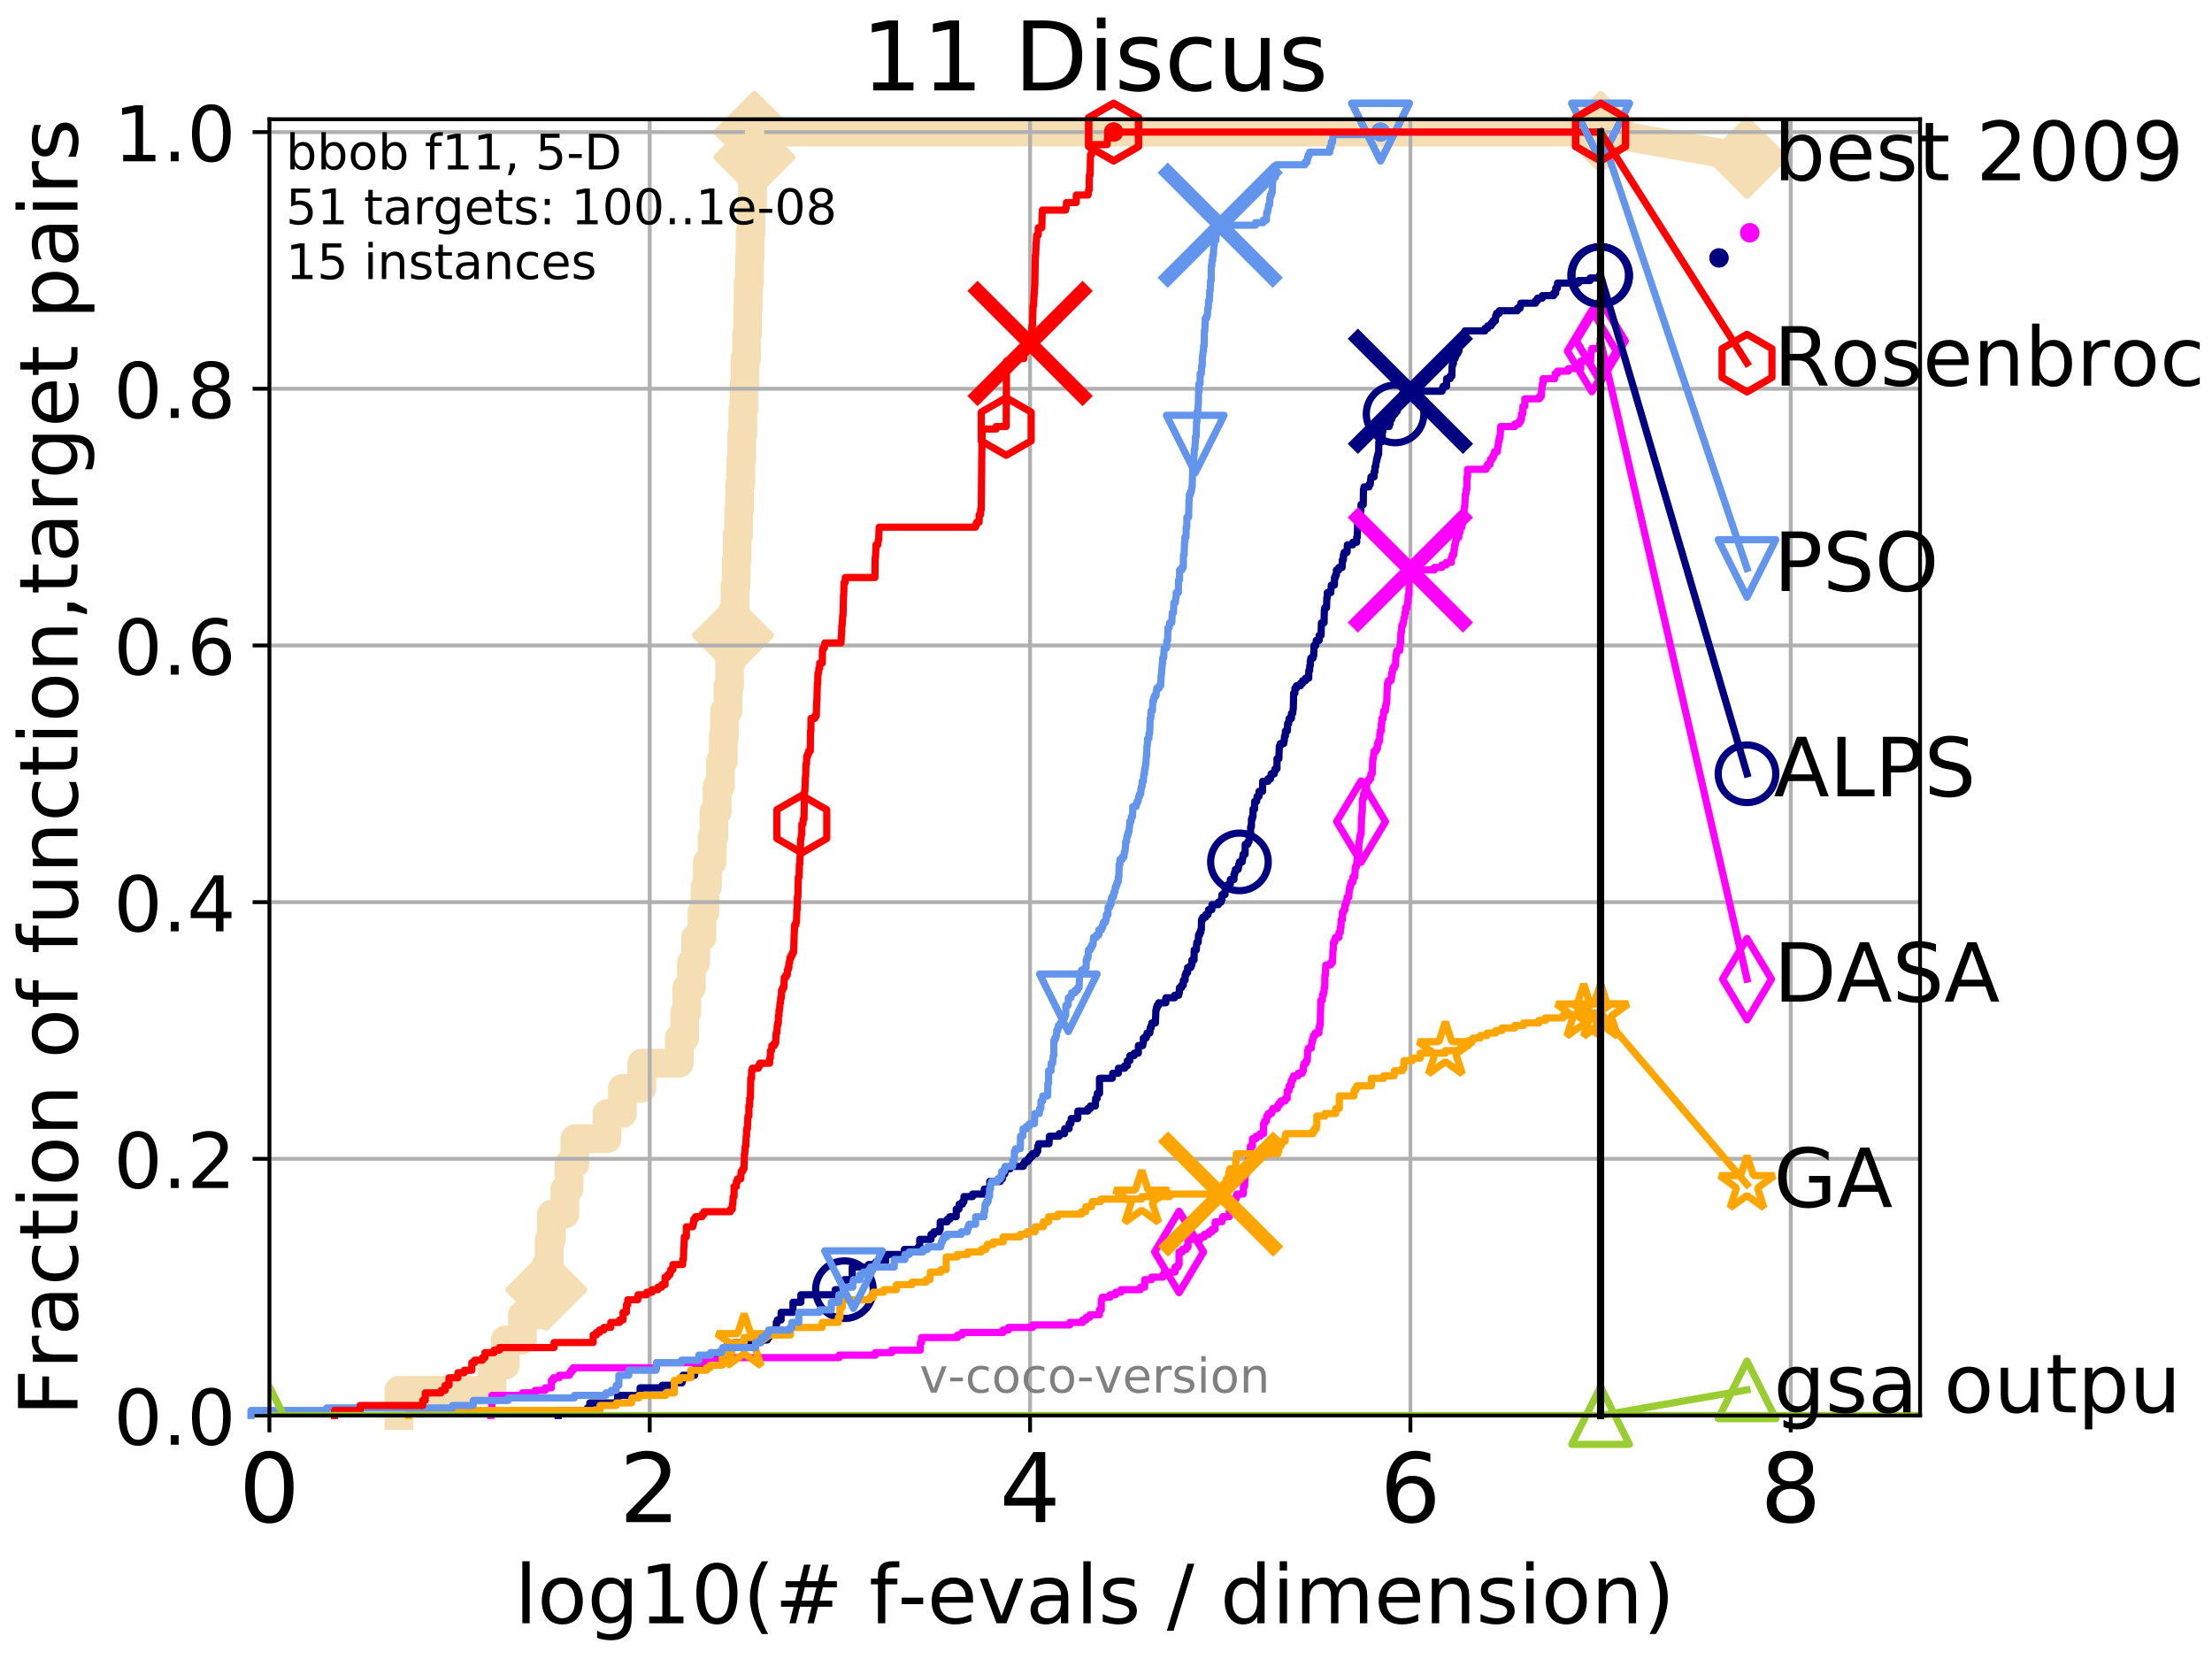 <?xml version="1.0" encoding="utf-8" standalone="no"?>
<!DOCTYPE svg PUBLIC "-//W3C//DTD SVG 1.1//EN"
  "http://www.w3.org/Graphics/SVG/1.1/DTD/svg11.dtd">
<!-- Created with matplotlib (http://matplotlib.org/) -->
<svg height="345.6pt" version="1.1" viewBox="0 0 460.8 345.6" width="460.8pt" xmlns="http://www.w3.org/2000/svg" xmlns:xlink="http://www.w3.org/1999/xlink">
 <defs>
  <style type="text/css">
*{stroke-linecap:butt;stroke-linejoin:round;}
  </style>
 </defs>
 <g id="figure_1">
  <g id="patch_1">
   <path d="M 0 345.6 
L 460.8 345.6 
L 460.8 0 
L 0 0 
z
" style="fill:#ffffff;"/>
  </g>
  <g id="axes_1">
   <g id="patch_2">
    <path d="M 56.12 294.88 
L 399.984 294.88 
L 399.984 24.84 
L 56.12 24.84 
z
" style="fill:#ffffff;"/>
   </g>
   <g id="line2d_1">
    <path d="M 83.108 294.88 
L 83.108 289.638 
L 102.481 289.638 
L 102.481 284.395 
L 105.265 284.395 
L 105.265 279.153 
L 108.825 279.153 
L 108.825 273.91 
L 112.824 273.91 
L 112.824 268.668 
L 113.815 268.668 
L 113.815 263.425 
L 114.406 263.425 
L 114.406 258.183 
L 114.865 258.183 
L 114.865 252.94 
L 117.678 252.94 
L 117.678 247.698 
L 118.522 247.698 
L 118.522 242.455 
L 119.758 242.455 
L 119.758 237.213 
L 126.448 237.213 
L 126.448 231.97 
L 129.652 231.97 
L 129.652 226.728 
L 133.691 226.728 
L 133.691 221.485 
L 141.505 221.485 
L 141.505 216.243 
L 142.623 216.243 
L 142.623 211 
L 143.068 211 
L 143.068 205.758 
L 144.03 205.758 
L 144.03 200.515 
L 144.92 200.515 
L 144.92 195.273 
L 146.231 195.273 
L 146.231 190.03 
L 146.877 190.03 
L 146.877 184.788 
L 147.363 184.788 
L 147.363 179.546 
L 148.36 179.546 
L 148.36 174.303 
L 148.712 174.303 
L 148.712 169.061 
L 149.395 169.061 
L 149.395 163.818 
L 150.081 163.818 
L 150.081 158.576 
L 150.67 158.576 
L 150.67 153.333 
L 150.922 153.333 
L 150.922 148.091 
L 151.658 148.091 
L 151.658 142.848 
L 151.988 142.848 
L 151.988 137.606 
L 152.466 137.606 
L 152.466 132.363 
L 152.706 132.363 
L 152.706 127.121 
L 153.127 127.121 
L 153.127 121.878 
L 153.358 121.878 
L 153.358 116.636 
L 153.55 116.636 
L 153.55 111.393 
L 153.87 111.393 
L 153.87 106.151 
L 154.08 106.151 
L 154.08 100.908 
L 154.333 100.908 
L 154.333 95.666 
L 154.526 95.666 
L 154.526 90.423 
L 154.75 90.423 
L 154.75 85.181 
L 154.994 85.181 
L 154.994 79.938 
L 155.19 79.938 
L 155.19 74.696 
L 155.524 74.696 
L 155.524 69.453 
L 155.746 69.453 
L 155.746 64.211 
L 155.882 64.211 
L 155.882 58.969 
L 156.131 58.969 
L 156.131 53.726 
L 156.254 53.726 
L 156.254 48.484 
L 156.447 48.484 
L 156.447 43.241 
L 156.747 43.241 
L 156.747 37.999 
L 157.023 37.999 
L 157.023 32.756 
L 157.159 32.756 
L 157.159 27.514 
L 333.43 27.514 
" style="fill:none;stroke:#f5deb3;stroke-linecap:square;stroke-width:6;"/>
   </g>
   <g id="line2d_2">
    <defs>
     <path d="M -0 7.778 
L 7.778 0 
L 0 -7.778 
L -7.778 -0 
z
" id="me26c4e52da" style="stroke:#f5deb3;stroke-linejoin:miter;stroke-width:1.5;"/>
    </defs>
    <g>
     <use style="fill:#f5deb3;stroke:#f5deb3;stroke-linejoin:miter;stroke-width:1.5;" x="113.815" xlink:href="#me26c4e52da" y="268.668"/>
     <use style="fill:#f5deb3;stroke:#f5deb3;stroke-linejoin:miter;stroke-width:1.5;" x="152.706" xlink:href="#me26c4e52da" y="132.363"/>
     <use style="fill:#f5deb3;stroke:#f5deb3;stroke-linejoin:miter;stroke-width:1.5;" x="157.159" xlink:href="#me26c4e52da" y="32.756"/>
     <use style="fill:#f5deb3;stroke:#f5deb3;stroke-linejoin:miter;stroke-width:1.5;" x="157.159" xlink:href="#me26c4e52da" y="27.514"/>
     <use style="fill:#f5deb3;stroke:#f5deb3;stroke-linejoin:miter;stroke-width:1.5;" x="333.43" xlink:href="#me26c4e52da" y="27.514"/>
    </g>
   </g>
   <g id="line2d_3">
    <path style="fill:none;stroke:#f5deb3;stroke-linecap:square;stroke-width:6;"/>
    <g/>
   </g>
   <g id="line2d_4">
    <path d="M 333.43 27.514 
L 363.934 32.861 
" style="fill:none;stroke:#f5deb3;stroke-linecap:square;stroke-width:6;"/>
    <g>
     <use style="fill:#f5deb3;stroke:#f5deb3;stroke-linejoin:miter;stroke-width:1.5;" x="333.43" xlink:href="#me26c4e52da" y="27.514"/>
     <use style="fill:#f5deb3;stroke:#f5deb3;stroke-linejoin:miter;stroke-width:1.5;" x="363.934" xlink:href="#me26c4e52da" y="32.861"/>
    </g>
   </g>
   <g id="matplotlib.axis_1">
    <g id="xtick_1">
     <g id="line2d_5">
      <path clip-path="url(#p5326ece204)" d="M 56.12 294.88 
L 56.12 24.84 
" style="fill:none;stroke:#b0b0b0;stroke-linecap:square;stroke-width:0.8;"/>
     </g>
     <g id="line2d_6">
      <defs>
       <path d="M 0 0 
L 0 3.5 
" id="m093124dd7b" style="stroke:#000000;stroke-width:0.8;"/>
      </defs>
      <g>
       <use style="stroke:#000000;stroke-width:0.8;" x="56.12" xlink:href="#m093124dd7b" y="294.88"/>
      </g>
     </g>
     <g id="text_1">
      <!-- 0 -->
      <defs>
       <path d="M 31.781 66.406 
Q 24.172 66.406 20.328 58.906 
Q 16.5 51.422 16.5 36.375 
Q 16.5 21.391 20.328 13.891 
Q 24.172 6.391 31.781 6.391 
Q 39.453 6.391 43.281 13.891 
Q 47.125 21.391 47.125 36.375 
Q 47.125 51.422 43.281 58.906 
Q 39.453 66.406 31.781 66.406 
z
M 31.781 74.219 
Q 44.047 74.219 50.516 64.516 
Q 56.984 54.828 56.984 36.375 
Q 56.984 17.969 50.516 8.266 
Q 44.047 -1.422 31.781 -1.422 
Q 19.531 -1.422 13.062 8.266 
Q 6.594 17.969 6.594 36.375 
Q 6.594 54.828 13.062 64.516 
Q 19.531 74.219 31.781 74.219 
z
" id="DejaVuSans-30"/>
      </defs>
      <g transform="translate(49.758 317.077)scale(0.2 -0.2)">
       <use xlink:href="#DejaVuSans-30"/>
      </g>
     </g>
    </g>
    <g id="xtick_2">
     <g id="line2d_7">
      <path clip-path="url(#p5326ece204)" d="M 135.351 294.88 
L 135.351 24.84 
" style="fill:none;stroke:#b0b0b0;stroke-linecap:square;stroke-width:0.8;"/>
     </g>
     <g id="line2d_8">
      <g>
       <use style="stroke:#000000;stroke-width:0.8;" x="135.351" xlink:href="#m093124dd7b" y="294.88"/>
      </g>
     </g>
     <g id="text_2">
      <!-- 2 -->
      <defs>
       <path d="M 19.188 8.297 
L 53.609 8.297 
L 53.609 0 
L 7.328 0 
L 7.328 8.297 
Q 12.938 14.109 22.625 23.891 
Q 32.328 33.688 34.812 36.531 
Q 39.547 41.844 41.422 45.531 
Q 43.312 49.219 43.312 52.781 
Q 43.312 58.594 39.234 62.25 
Q 35.156 65.922 28.609 65.922 
Q 23.969 65.922 18.812 64.312 
Q 13.672 62.703 7.812 59.422 
L 7.812 69.391 
Q 13.766 71.781 18.938 73 
Q 24.125 74.219 28.422 74.219 
Q 39.75 74.219 46.484 68.547 
Q 53.219 62.891 53.219 53.422 
Q 53.219 48.922 51.531 44.891 
Q 49.859 40.875 45.406 35.406 
Q 44.188 33.984 37.641 27.219 
Q 31.109 20.453 19.188 8.297 
z
" id="DejaVuSans-32"/>
      </defs>
      <g transform="translate(128.989 317.077)scale(0.2 -0.2)">
       <use xlink:href="#DejaVuSans-32"/>
      </g>
     </g>
    </g>
    <g id="xtick_3">
     <g id="line2d_9">
      <path clip-path="url(#p5326ece204)" d="M 214.583 294.88 
L 214.583 24.84 
" style="fill:none;stroke:#b0b0b0;stroke-linecap:square;stroke-width:0.8;"/>
     </g>
     <g id="line2d_10">
      <g>
       <use style="stroke:#000000;stroke-width:0.8;" x="214.583" xlink:href="#m093124dd7b" y="294.88"/>
      </g>
     </g>
     <g id="text_3">
      <!-- 4 -->
      <defs>
       <path d="M 37.797 64.312 
L 12.891 25.391 
L 37.797 25.391 
z
M 35.203 72.906 
L 47.609 72.906 
L 47.609 25.391 
L 58.016 25.391 
L 58.016 17.188 
L 47.609 17.188 
L 47.609 0 
L 37.797 0 
L 37.797 17.188 
L 4.891 17.188 
L 4.891 26.703 
z
" id="DejaVuSans-34"/>
      </defs>
      <g transform="translate(208.22 317.077)scale(0.2 -0.2)">
       <use xlink:href="#DejaVuSans-34"/>
      </g>
     </g>
    </g>
    <g id="xtick_4">
     <g id="line2d_11">
      <path clip-path="url(#p5326ece204)" d="M 293.814 294.88 
L 293.814 24.84 
" style="fill:none;stroke:#b0b0b0;stroke-linecap:square;stroke-width:0.8;"/>
     </g>
     <g id="line2d_12">
      <g>
       <use style="stroke:#000000;stroke-width:0.8;" x="293.814" xlink:href="#m093124dd7b" y="294.88"/>
      </g>
     </g>
     <g id="text_4">
      <!-- 6 -->
      <defs>
       <path d="M 33.016 40.375 
Q 26.375 40.375 22.484 35.828 
Q 18.609 31.297 18.609 23.391 
Q 18.609 15.531 22.484 10.953 
Q 26.375 6.391 33.016 6.391 
Q 39.656 6.391 43.531 10.953 
Q 47.406 15.531 47.406 23.391 
Q 47.406 31.297 43.531 35.828 
Q 39.656 40.375 33.016 40.375 
z
M 52.594 71.297 
L 52.594 62.312 
Q 48.875 64.062 45.094 64.984 
Q 41.312 65.922 37.594 65.922 
Q 27.828 65.922 22.672 59.328 
Q 17.531 52.734 16.797 39.406 
Q 19.672 43.656 24.016 45.922 
Q 28.375 48.188 33.594 48.188 
Q 44.578 48.188 50.953 41.516 
Q 57.328 34.859 57.328 23.391 
Q 57.328 12.156 50.688 5.359 
Q 44.047 -1.422 33.016 -1.422 
Q 20.359 -1.422 13.672 8.266 
Q 6.984 17.969 6.984 36.375 
Q 6.984 53.656 15.188 63.938 
Q 23.391 74.219 37.203 74.219 
Q 40.922 74.219 44.703 73.484 
Q 48.484 72.75 52.594 71.297 
z
" id="DejaVuSans-36"/>
      </defs>
      <g transform="translate(287.452 317.077)scale(0.2 -0.2)">
       <use xlink:href="#DejaVuSans-36"/>
      </g>
     </g>
    </g>
    <g id="xtick_5">
     <g id="line2d_13">
      <path clip-path="url(#p5326ece204)" d="M 373.045 294.88 
L 373.045 24.84 
" style="fill:none;stroke:#b0b0b0;stroke-linecap:square;stroke-width:0.8;"/>
     </g>
     <g id="line2d_14">
      <g>
       <use style="stroke:#000000;stroke-width:0.8;" x="373.045" xlink:href="#m093124dd7b" y="294.88"/>
      </g>
     </g>
     <g id="text_5">
      <!-- 8 -->
      <defs>
       <path d="M 31.781 34.625 
Q 24.75 34.625 20.719 30.859 
Q 16.703 27.094 16.703 20.516 
Q 16.703 13.922 20.719 10.156 
Q 24.75 6.391 31.781 6.391 
Q 38.812 6.391 42.859 10.172 
Q 46.922 13.969 46.922 20.516 
Q 46.922 27.094 42.891 30.859 
Q 38.875 34.625 31.781 34.625 
z
M 21.922 38.812 
Q 15.578 40.375 12.031 44.719 
Q 8.5 49.078 8.5 55.328 
Q 8.5 64.062 14.719 69.141 
Q 20.953 74.219 31.781 74.219 
Q 42.672 74.219 48.875 69.141 
Q 55.078 64.062 55.078 55.328 
Q 55.078 49.078 51.531 44.719 
Q 48 40.375 41.703 38.812 
Q 48.828 37.156 52.797 32.312 
Q 56.781 27.484 56.781 20.516 
Q 56.781 9.906 50.312 4.234 
Q 43.844 -1.422 31.781 -1.422 
Q 19.734 -1.422 13.25 4.234 
Q 6.781 9.906 6.781 20.516 
Q 6.781 27.484 10.781 32.312 
Q 14.797 37.156 21.922 38.812 
z
M 18.312 54.391 
Q 18.312 48.734 21.844 45.562 
Q 25.391 42.391 31.781 42.391 
Q 38.141 42.391 41.719 45.562 
Q 45.312 48.734 45.312 54.391 
Q 45.312 60.062 41.719 63.234 
Q 38.141 66.406 31.781 66.406 
Q 25.391 66.406 21.844 63.234 
Q 18.312 60.062 18.312 54.391 
z
" id="DejaVuSans-38"/>
      </defs>
      <g transform="translate(366.683 317.077)scale(0.2 -0.2)">
       <use xlink:href="#DejaVuSans-38"/>
      </g>
     </g>
    </g>
    <g id="text_6">
     <!-- log10(# f-evals / dimension) -->
     <defs>
      <path d="M 9.422 75.984 
L 18.406 75.984 
L 18.406 0 
L 9.422 0 
z
" id="DejaVuSans-6c"/>
      <path d="M 30.609 48.391 
Q 23.391 48.391 19.188 42.75 
Q 14.984 37.109 14.984 27.297 
Q 14.984 17.484 19.156 11.844 
Q 23.344 6.203 30.609 6.203 
Q 37.797 6.203 41.984 11.859 
Q 46.188 17.531 46.188 27.297 
Q 46.188 37.016 41.984 42.703 
Q 37.797 48.391 30.609 48.391 
z
M 30.609 56 
Q 42.328 56 49.016 48.375 
Q 55.719 40.766 55.719 27.297 
Q 55.719 13.875 49.016 6.219 
Q 42.328 -1.422 30.609 -1.422 
Q 18.844 -1.422 12.172 6.219 
Q 5.516 13.875 5.516 27.297 
Q 5.516 40.766 12.172 48.375 
Q 18.844 56 30.609 56 
z
" id="DejaVuSans-6f"/>
      <path d="M 45.406 27.984 
Q 45.406 37.75 41.375 43.109 
Q 37.359 48.484 30.078 48.484 
Q 22.859 48.484 18.828 43.109 
Q 14.797 37.75 14.797 27.984 
Q 14.797 18.266 18.828 12.891 
Q 22.859 7.516 30.078 7.516 
Q 37.359 7.516 41.375 12.891 
Q 45.406 18.266 45.406 27.984 
z
M 54.391 6.781 
Q 54.391 -7.172 48.188 -13.984 
Q 42 -20.797 29.203 -20.797 
Q 24.469 -20.797 20.266 -20.094 
Q 16.062 -19.391 12.109 -17.922 
L 12.109 -9.188 
Q 16.062 -11.328 19.922 -12.344 
Q 23.781 -13.375 27.781 -13.375 
Q 36.625 -13.375 41.016 -8.766 
Q 45.406 -4.156 45.406 5.172 
L 45.406 9.625 
Q 42.625 4.781 38.281 2.391 
Q 33.938 0 27.875 0 
Q 17.828 0 11.672 7.656 
Q 5.516 15.328 5.516 27.984 
Q 5.516 40.672 11.672 48.328 
Q 17.828 56 27.875 56 
Q 33.938 56 38.281 53.609 
Q 42.625 51.219 45.406 46.391 
L 45.406 54.688 
L 54.391 54.688 
z
" id="DejaVuSans-67"/>
      <path d="M 12.406 8.297 
L 28.516 8.297 
L 28.516 63.922 
L 10.984 60.406 
L 10.984 69.391 
L 28.422 72.906 
L 38.281 72.906 
L 38.281 8.297 
L 54.391 8.297 
L 54.391 0 
L 12.406 0 
z
" id="DejaVuSans-31"/>
      <path d="M 31 75.875 
Q 24.469 64.656 21.281 53.656 
Q 18.109 42.672 18.109 31.391 
Q 18.109 20.125 21.312 9.062 
Q 24.516 -2 31 -13.188 
L 23.188 -13.188 
Q 15.875 -1.703 12.234 9.375 
Q 8.594 20.453 8.594 31.391 
Q 8.594 42.281 12.203 53.312 
Q 15.828 64.359 23.188 75.875 
z
" id="DejaVuSans-28"/>
      <path d="M 51.125 44 
L 36.922 44 
L 32.812 27.688 
L 47.125 27.688 
z
M 43.797 71.781 
L 38.719 51.516 
L 52.984 51.516 
L 58.109 71.781 
L 65.922 71.781 
L 60.891 51.516 
L 76.125 51.516 
L 76.125 44 
L 58.984 44 
L 54.984 27.688 
L 70.516 27.688 
L 70.516 20.219 
L 53.078 20.219 
L 48 0 
L 40.188 0 
L 45.219 20.219 
L 30.906 20.219 
L 25.875 0 
L 18.016 0 
L 23.094 20.219 
L 7.719 20.219 
L 7.719 27.688 
L 24.906 27.688 
L 29 44 
L 13.281 44 
L 13.281 51.516 
L 30.906 51.516 
L 35.891 71.781 
z
" id="DejaVuSans-23"/>
      <path id="DejaVuSans-20"/>
      <path d="M 37.109 75.984 
L 37.109 68.5 
L 28.516 68.5 
Q 23.688 68.5 21.797 66.547 
Q 19.922 64.594 19.922 59.516 
L 19.922 54.688 
L 34.719 54.688 
L 34.719 47.703 
L 19.922 47.703 
L 19.922 0 
L 10.891 0 
L 10.891 47.703 
L 2.297 47.703 
L 2.297 54.688 
L 10.891 54.688 
L 10.891 58.5 
Q 10.891 67.625 15.141 71.797 
Q 19.391 75.984 28.609 75.984 
z
" id="DejaVuSans-66"/>
      <path d="M 4.891 31.391 
L 31.203 31.391 
L 31.203 23.391 
L 4.891 23.391 
z
" id="DejaVuSans-2d"/>
      <path d="M 56.203 29.594 
L 56.203 25.203 
L 14.891 25.203 
Q 15.484 15.922 20.484 11.062 
Q 25.484 6.203 34.422 6.203 
Q 39.594 6.203 44.453 7.469 
Q 49.312 8.734 54.109 11.281 
L 54.109 2.781 
Q 49.266 0.734 44.188 -0.344 
Q 39.109 -1.422 33.891 -1.422 
Q 20.797 -1.422 13.156 6.188 
Q 5.516 13.812 5.516 26.812 
Q 5.516 40.234 12.766 48.109 
Q 20.016 56 32.328 56 
Q 43.359 56 49.781 48.891 
Q 56.203 41.797 56.203 29.594 
z
M 47.219 32.234 
Q 47.125 39.594 43.094 43.984 
Q 39.062 48.391 32.422 48.391 
Q 24.906 48.391 20.391 44.141 
Q 15.875 39.891 15.188 32.172 
z
" id="DejaVuSans-65"/>
      <path d="M 2.984 54.688 
L 12.5 54.688 
L 29.594 8.797 
L 46.688 54.688 
L 56.203 54.688 
L 35.688 0 
L 23.484 0 
z
" id="DejaVuSans-76"/>
      <path d="M 34.281 27.484 
Q 23.391 27.484 19.188 25 
Q 14.984 22.516 14.984 16.5 
Q 14.984 11.719 18.141 8.906 
Q 21.297 6.109 26.703 6.109 
Q 34.188 6.109 38.703 11.406 
Q 43.219 16.703 43.219 25.484 
L 43.219 27.484 
z
M 52.203 31.203 
L 52.203 0 
L 43.219 0 
L 43.219 8.297 
Q 40.141 3.328 35.547 0.953 
Q 30.953 -1.422 24.312 -1.422 
Q 15.922 -1.422 10.953 3.297 
Q 6 8.016 6 15.922 
Q 6 25.141 12.172 29.828 
Q 18.359 34.516 30.609 34.516 
L 43.219 34.516 
L 43.219 35.406 
Q 43.219 41.609 39.141 45 
Q 35.062 48.391 27.688 48.391 
Q 23 48.391 18.547 47.266 
Q 14.109 46.141 10.016 43.891 
L 10.016 52.203 
Q 14.938 54.109 19.578 55.047 
Q 24.219 56 28.609 56 
Q 40.484 56 46.344 49.844 
Q 52.203 43.703 52.203 31.203 
z
" id="DejaVuSans-61"/>
      <path d="M 44.281 53.078 
L 44.281 44.578 
Q 40.484 46.531 36.375 47.5 
Q 32.281 48.484 27.875 48.484 
Q 21.188 48.484 17.844 46.438 
Q 14.5 44.391 14.5 40.281 
Q 14.5 37.156 16.891 35.375 
Q 19.281 33.594 26.516 31.984 
L 29.594 31.297 
Q 39.156 29.25 43.188 25.516 
Q 47.219 21.781 47.219 15.094 
Q 47.219 7.469 41.188 3.016 
Q 35.156 -1.422 24.609 -1.422 
Q 20.219 -1.422 15.453 -0.562 
Q 10.688 0.297 5.422 2 
L 5.422 11.281 
Q 10.406 8.688 15.234 7.391 
Q 20.062 6.109 24.812 6.109 
Q 31.156 6.109 34.562 8.281 
Q 37.984 10.453 37.984 14.406 
Q 37.984 18.062 35.516 20.016 
Q 33.062 21.969 24.703 23.781 
L 21.578 24.516 
Q 13.234 26.266 9.516 29.906 
Q 5.812 33.547 5.812 39.891 
Q 5.812 47.609 11.281 51.797 
Q 16.75 56 26.812 56 
Q 31.781 56 36.172 55.266 
Q 40.578 54.547 44.281 53.078 
z
" id="DejaVuSans-73"/>
      <path d="M 25.391 72.906 
L 33.688 72.906 
L 8.297 -9.281 
L 0 -9.281 
z
" id="DejaVuSans-2f"/>
      <path d="M 45.406 46.391 
L 45.406 75.984 
L 54.391 75.984 
L 54.391 0 
L 45.406 0 
L 45.406 8.203 
Q 42.578 3.328 38.25 0.953 
Q 33.938 -1.422 27.875 -1.422 
Q 17.969 -1.422 11.734 6.484 
Q 5.516 14.406 5.516 27.297 
Q 5.516 40.188 11.734 48.094 
Q 17.969 56 27.875 56 
Q 33.938 56 38.25 53.625 
Q 42.578 51.266 45.406 46.391 
z
M 14.797 27.297 
Q 14.797 17.391 18.875 11.75 
Q 22.953 6.109 30.078 6.109 
Q 37.203 6.109 41.297 11.75 
Q 45.406 17.391 45.406 27.297 
Q 45.406 37.203 41.297 42.844 
Q 37.203 48.484 30.078 48.484 
Q 22.953 48.484 18.875 42.844 
Q 14.797 37.203 14.797 27.297 
z
" id="DejaVuSans-64"/>
      <path d="M 9.422 54.688 
L 18.406 54.688 
L 18.406 0 
L 9.422 0 
z
M 9.422 75.984 
L 18.406 75.984 
L 18.406 64.594 
L 9.422 64.594 
z
" id="DejaVuSans-69"/>
      <path d="M 52 44.188 
Q 55.375 50.25 60.062 53.125 
Q 64.75 56 71.094 56 
Q 79.641 56 84.281 50.016 
Q 88.922 44.047 88.922 33.016 
L 88.922 0 
L 79.891 0 
L 79.891 32.719 
Q 79.891 40.578 77.094 44.375 
Q 74.312 48.188 68.609 48.188 
Q 61.625 48.188 57.562 43.547 
Q 53.516 38.922 53.516 30.906 
L 53.516 0 
L 44.484 0 
L 44.484 32.719 
Q 44.484 40.625 41.703 44.406 
Q 38.922 48.188 33.109 48.188 
Q 26.219 48.188 22.156 43.531 
Q 18.109 38.875 18.109 30.906 
L 18.109 0 
L 9.078 0 
L 9.078 54.688 
L 18.109 54.688 
L 18.109 46.188 
Q 21.188 51.219 25.484 53.609 
Q 29.781 56 35.688 56 
Q 41.656 56 45.828 52.969 
Q 50 49.953 52 44.188 
z
" id="DejaVuSans-6d"/>
      <path d="M 54.891 33.016 
L 54.891 0 
L 45.906 0 
L 45.906 32.719 
Q 45.906 40.484 42.875 44.328 
Q 39.844 48.188 33.797 48.188 
Q 26.516 48.188 22.312 43.547 
Q 18.109 38.922 18.109 30.906 
L 18.109 0 
L 9.078 0 
L 9.078 54.688 
L 18.109 54.688 
L 18.109 46.188 
Q 21.344 51.125 25.703 53.562 
Q 30.078 56 35.797 56 
Q 45.219 56 50.047 50.172 
Q 54.891 44.344 54.891 33.016 
z
" id="DejaVuSans-6e"/>
      <path d="M 8.016 75.875 
L 15.828 75.875 
Q 23.141 64.359 26.781 53.312 
Q 30.422 42.281 30.422 31.391 
Q 30.422 20.453 26.781 9.375 
Q 23.141 -1.703 15.828 -13.188 
L 8.016 -13.188 
Q 14.5 -2 17.703 9.062 
Q 20.906 20.125 20.906 31.391 
Q 20.906 42.672 17.703 53.656 
Q 14.5 64.656 8.016 75.875 
z
" id="DejaVuSans-29"/>
     </defs>
     <g transform="translate(107.211 338.154)scale(0.17 -0.17)">
      <use xlink:href="#DejaVuSans-6c"/>
      <use x="27.783" xlink:href="#DejaVuSans-6f"/>
      <use x="88.965" xlink:href="#DejaVuSans-67"/>
      <use x="152.441" xlink:href="#DejaVuSans-31"/>
      <use x="216.064" xlink:href="#DejaVuSans-30"/>
      <use x="279.688" xlink:href="#DejaVuSans-28"/>
      <use x="318.701" xlink:href="#DejaVuSans-23"/>
      <use x="402.49" xlink:href="#DejaVuSans-20"/>
      <use x="434.277" xlink:href="#DejaVuSans-66"/>
      <use x="469.404" xlink:href="#DejaVuSans-2d"/>
      <use x="505.488" xlink:href="#DejaVuSans-65"/>
      <use x="567.012" xlink:href="#DejaVuSans-76"/>
      <use x="626.191" xlink:href="#DejaVuSans-61"/>
      <use x="687.471" xlink:href="#DejaVuSans-6c"/>
      <use x="715.254" xlink:href="#DejaVuSans-73"/>
      <use x="767.354" xlink:href="#DejaVuSans-20"/>
      <use x="799.141" xlink:href="#DejaVuSans-2f"/>
      <use x="832.832" xlink:href="#DejaVuSans-20"/>
      <use x="864.619" xlink:href="#DejaVuSans-64"/>
      <use x="928.096" xlink:href="#DejaVuSans-69"/>
      <use x="955.879" xlink:href="#DejaVuSans-6d"/>
      <use x="1053.291" xlink:href="#DejaVuSans-65"/>
      <use x="1114.814" xlink:href="#DejaVuSans-6e"/>
      <use x="1178.193" xlink:href="#DejaVuSans-73"/>
      <use x="1230.293" xlink:href="#DejaVuSans-69"/>
      <use x="1258.076" xlink:href="#DejaVuSans-6f"/>
      <use x="1319.258" xlink:href="#DejaVuSans-6e"/>
      <use x="1382.637" xlink:href="#DejaVuSans-29"/>
     </g>
    </g>
   </g>
   <g id="matplotlib.axis_2">
    <g id="ytick_1">
     <g id="line2d_15">
      <path clip-path="url(#p5326ece204)" d="M 56.12 294.88 
L 399.984 294.88 
" style="fill:none;stroke:#b0b0b0;stroke-linecap:square;stroke-width:0.8;"/>
     </g>
     <g id="line2d_16">
      <defs>
       <path d="M 0 0 
L -3.5 0 
" id="m39eb6a2adb" style="stroke:#000000;stroke-width:0.8;"/>
      </defs>
      <g>
       <use style="stroke:#000000;stroke-width:0.8;" x="56.12" xlink:href="#m39eb6a2adb" y="294.88"/>
      </g>
     </g>
     <g id="text_7">
      <!-- 0.0 -->
      <defs>
       <path d="M 10.688 12.406 
L 21 12.406 
L 21 0 
L 10.688 0 
z
" id="DejaVuSans-2e"/>
      </defs>
      <g transform="translate(23.675 300.959)scale(0.16 -0.16)">
       <use xlink:href="#DejaVuSans-30"/>
       <use x="63.623" xlink:href="#DejaVuSans-2e"/>
       <use x="95.41" xlink:href="#DejaVuSans-30"/>
      </g>
     </g>
    </g>
    <g id="ytick_2">
     <g id="line2d_17">
      <path clip-path="url(#p5326ece204)" d="M 56.12 241.407 
L 399.984 241.407 
" style="fill:none;stroke:#b0b0b0;stroke-linecap:square;stroke-width:0.8;"/>
     </g>
     <g id="line2d_18">
      <g>
       <use style="stroke:#000000;stroke-width:0.8;" x="56.12" xlink:href="#m39eb6a2adb" y="241.407"/>
      </g>
     </g>
     <g id="text_8">
      <!-- 0.2 -->
      <g transform="translate(23.675 247.485)scale(0.16 -0.16)">
       <use xlink:href="#DejaVuSans-30"/>
       <use x="63.623" xlink:href="#DejaVuSans-2e"/>
       <use x="95.41" xlink:href="#DejaVuSans-32"/>
      </g>
     </g>
    </g>
    <g id="ytick_3">
     <g id="line2d_19">
      <path clip-path="url(#p5326ece204)" d="M 56.12 187.933 
L 399.984 187.933 
" style="fill:none;stroke:#b0b0b0;stroke-linecap:square;stroke-width:0.8;"/>
     </g>
     <g id="line2d_20">
      <g>
       <use style="stroke:#000000;stroke-width:0.8;" x="56.12" xlink:href="#m39eb6a2adb" y="187.933"/>
      </g>
     </g>
     <g id="text_9">
      <!-- 0.4 -->
      <g transform="translate(23.675 194.012)scale(0.16 -0.16)">
       <use xlink:href="#DejaVuSans-30"/>
       <use x="63.623" xlink:href="#DejaVuSans-2e"/>
       <use x="95.41" xlink:href="#DejaVuSans-34"/>
      </g>
     </g>
    </g>
    <g id="ytick_4">
     <g id="line2d_21">
      <path clip-path="url(#p5326ece204)" d="M 56.12 134.46 
L 399.984 134.46 
" style="fill:none;stroke:#b0b0b0;stroke-linecap:square;stroke-width:0.8;"/>
     </g>
     <g id="line2d_22">
      <g>
       <use style="stroke:#000000;stroke-width:0.8;" x="56.12" xlink:href="#m39eb6a2adb" y="134.46"/>
      </g>
     </g>
     <g id="text_10">
      <!-- 0.6 -->
      <g transform="translate(23.675 140.539)scale(0.16 -0.16)">
       <use xlink:href="#DejaVuSans-30"/>
       <use x="63.623" xlink:href="#DejaVuSans-2e"/>
       <use x="95.41" xlink:href="#DejaVuSans-36"/>
      </g>
     </g>
    </g>
    <g id="ytick_5">
     <g id="line2d_23">
      <path clip-path="url(#p5326ece204)" d="M 56.12 80.987 
L 399.984 80.987 
" style="fill:none;stroke:#b0b0b0;stroke-linecap:square;stroke-width:0.8;"/>
     </g>
     <g id="line2d_24">
      <g>
       <use style="stroke:#000000;stroke-width:0.8;" x="56.12" xlink:href="#m39eb6a2adb" y="80.987"/>
      </g>
     </g>
     <g id="text_11">
      <!-- 0.8 -->
      <g transform="translate(23.675 87.066)scale(0.16 -0.16)">
       <use xlink:href="#DejaVuSans-30"/>
       <use x="63.623" xlink:href="#DejaVuSans-2e"/>
       <use x="95.41" xlink:href="#DejaVuSans-38"/>
      </g>
     </g>
    </g>
    <g id="ytick_6">
     <g id="line2d_25">
      <path clip-path="url(#p5326ece204)" d="M 56.12 27.514 
L 399.984 27.514 
" style="fill:none;stroke:#b0b0b0;stroke-linecap:square;stroke-width:0.8;"/>
     </g>
     <g id="line2d_26">
      <g>
       <use style="stroke:#000000;stroke-width:0.8;" x="56.12" xlink:href="#m39eb6a2adb" y="27.514"/>
      </g>
     </g>
     <g id="text_12">
      <!-- 1.0 -->
      <g transform="translate(23.675 33.592)scale(0.16 -0.16)">
       <use xlink:href="#DejaVuSans-31"/>
       <use x="63.623" xlink:href="#DejaVuSans-2e"/>
       <use x="95.41" xlink:href="#DejaVuSans-30"/>
      </g>
     </g>
    </g>
    <g id="text_13">
     <!-- Fraction of function,target pairs -->
     <defs>
      <path d="M 9.812 72.906 
L 51.703 72.906 
L 51.703 64.594 
L 19.672 64.594 
L 19.672 43.109 
L 48.578 43.109 
L 48.578 34.812 
L 19.672 34.812 
L 19.672 0 
L 9.812 0 
z
" id="DejaVuSans-46"/>
      <path d="M 41.109 46.297 
Q 39.594 47.172 37.812 47.578 
Q 36.031 48 33.891 48 
Q 26.266 48 22.188 43.047 
Q 18.109 38.094 18.109 28.812 
L 18.109 0 
L 9.078 0 
L 9.078 54.688 
L 18.109 54.688 
L 18.109 46.188 
Q 20.953 51.172 25.484 53.578 
Q 30.031 56 36.531 56 
Q 37.453 56 38.578 55.875 
Q 39.703 55.766 41.062 55.516 
z
" id="DejaVuSans-72"/>
      <path d="M 48.781 52.594 
L 48.781 44.188 
Q 44.969 46.297 41.141 47.344 
Q 37.312 48.391 33.406 48.391 
Q 24.656 48.391 19.812 42.844 
Q 14.984 37.312 14.984 27.297 
Q 14.984 17.281 19.812 11.734 
Q 24.656 6.203 33.406 6.203 
Q 37.312 6.203 41.141 7.25 
Q 44.969 8.297 48.781 10.406 
L 48.781 2.094 
Q 45.016 0.344 40.984 -0.531 
Q 36.969 -1.422 32.422 -1.422 
Q 20.062 -1.422 12.781 6.344 
Q 5.516 14.109 5.516 27.297 
Q 5.516 40.672 12.859 48.328 
Q 20.219 56 33.016 56 
Q 37.156 56 41.109 55.141 
Q 45.062 54.297 48.781 52.594 
z
" id="DejaVuSans-63"/>
      <path d="M 18.312 70.219 
L 18.312 54.688 
L 36.812 54.688 
L 36.812 47.703 
L 18.312 47.703 
L 18.312 18.016 
Q 18.312 11.328 20.141 9.422 
Q 21.969 7.516 27.594 7.516 
L 36.812 7.516 
L 36.812 0 
L 27.594 0 
Q 17.188 0 13.234 3.875 
Q 9.281 7.766 9.281 18.016 
L 9.281 47.703 
L 2.688 47.703 
L 2.688 54.688 
L 9.281 54.688 
L 9.281 70.219 
z
" id="DejaVuSans-74"/>
      <path d="M 8.5 21.578 
L 8.5 54.688 
L 17.484 54.688 
L 17.484 21.922 
Q 17.484 14.156 20.5 10.266 
Q 23.531 6.391 29.594 6.391 
Q 36.859 6.391 41.078 11.031 
Q 45.312 15.672 45.312 23.688 
L 45.312 54.688 
L 54.297 54.688 
L 54.297 0 
L 45.312 0 
L 45.312 8.406 
Q 42.047 3.422 37.719 1 
Q 33.406 -1.422 27.688 -1.422 
Q 18.266 -1.422 13.375 4.438 
Q 8.5 10.297 8.5 21.578 
z
M 31.109 56 
z
" id="DejaVuSans-75"/>
      <path d="M 11.719 12.406 
L 22.016 12.406 
L 22.016 4 
L 14.016 -11.625 
L 7.719 -11.625 
L 11.719 4 
z
" id="DejaVuSans-2c"/>
      <path d="M 18.109 8.203 
L 18.109 -20.797 
L 9.078 -20.797 
L 9.078 54.688 
L 18.109 54.688 
L 18.109 46.391 
Q 20.953 51.266 25.266 53.625 
Q 29.594 56 35.594 56 
Q 45.562 56 51.781 48.094 
Q 58.016 40.188 58.016 27.297 
Q 58.016 14.406 51.781 6.484 
Q 45.562 -1.422 35.594 -1.422 
Q 29.594 -1.422 25.266 0.953 
Q 20.953 3.328 18.109 8.203 
z
M 48.688 27.297 
Q 48.688 37.203 44.609 42.844 
Q 40.531 48.484 33.406 48.484 
Q 26.266 48.484 22.188 42.844 
Q 18.109 37.203 18.109 27.297 
Q 18.109 17.391 22.188 11.75 
Q 26.266 6.109 33.406 6.109 
Q 40.531 6.109 44.609 11.75 
Q 48.688 17.391 48.688 27.297 
z
" id="DejaVuSans-70"/>
     </defs>
     <g transform="translate(16.14 294.999)rotate(-90)scale(0.17 -0.17)">
      <use xlink:href="#DejaVuSans-46"/>
      <use x="57.41" xlink:href="#DejaVuSans-72"/>
      <use x="98.523" xlink:href="#DejaVuSans-61"/>
      <use x="159.803" xlink:href="#DejaVuSans-63"/>
      <use x="214.783" xlink:href="#DejaVuSans-74"/>
      <use x="253.992" xlink:href="#DejaVuSans-69"/>
      <use x="281.775" xlink:href="#DejaVuSans-6f"/>
      <use x="342.957" xlink:href="#DejaVuSans-6e"/>
      <use x="406.336" xlink:href="#DejaVuSans-20"/>
      <use x="438.123" xlink:href="#DejaVuSans-6f"/>
      <use x="499.305" xlink:href="#DejaVuSans-66"/>
      <use x="534.51" xlink:href="#DejaVuSans-20"/>
      <use x="566.297" xlink:href="#DejaVuSans-66"/>
      <use x="601.502" xlink:href="#DejaVuSans-75"/>
      <use x="664.881" xlink:href="#DejaVuSans-6e"/>
      <use x="728.26" xlink:href="#DejaVuSans-63"/>
      <use x="783.24" xlink:href="#DejaVuSans-74"/>
      <use x="822.449" xlink:href="#DejaVuSans-69"/>
      <use x="850.232" xlink:href="#DejaVuSans-6f"/>
      <use x="911.414" xlink:href="#DejaVuSans-6e"/>
      <use x="974.793" xlink:href="#DejaVuSans-2c"/>
      <use x="1006.58" xlink:href="#DejaVuSans-74"/>
      <use x="1045.789" xlink:href="#DejaVuSans-61"/>
      <use x="1107.068" xlink:href="#DejaVuSans-72"/>
      <use x="1148.166" xlink:href="#DejaVuSans-67"/>
      <use x="1211.643" xlink:href="#DejaVuSans-65"/>
      <use x="1273.166" xlink:href="#DejaVuSans-74"/>
      <use x="1312.375" xlink:href="#DejaVuSans-20"/>
      <use x="1344.162" xlink:href="#DejaVuSans-70"/>
      <use x="1407.639" xlink:href="#DejaVuSans-61"/>
      <use x="1468.918" xlink:href="#DejaVuSans-69"/>
      <use x="1496.701" xlink:href="#DejaVuSans-72"/>
      <use x="1537.814" xlink:href="#DejaVuSans-73"/>
     </g>
    </g>
   </g>
   <g id="line2d_27">
    <defs>
     <path d="M 0 1.5 
C 0.398 1.5 0.779 1.342 1.061 1.061 
C 1.342 0.779 1.5 0.398 1.5 0 
C 1.5 -0.398 1.342 -0.779 1.061 -1.061 
C 0.779 -1.342 0.398 -1.5 0 -1.5 
C -0.398 -1.5 -0.779 -1.342 -1.061 -1.061 
C -1.342 -0.779 -1.5 -0.398 -1.5 0 
C -1.5 0.398 -1.342 0.779 -1.061 1.061 
C -0.779 1.342 -0.398 1.5 0 1.5 
z
" id="m3d40635251" style="stroke:#f5deb3;"/>
    </defs>
    <g>
     <use style="fill:#f5deb3;stroke:#f5deb3;" x="157.159" xlink:href="#m3d40635251" y="27.514"/>
     <use style="fill:#f5deb3;stroke:#f5deb3;" x="157.159" xlink:href="#m3d40635251" y="27.514"/>
    </g>
   </g>
   <g id="line2d_28">
    <defs>
     <path d="M 0 1.5 
C 0.398 1.5 0.779 1.342 1.061 1.061 
C 1.342 0.779 1.5 0.398 1.5 0 
C 1.5 -0.398 1.342 -0.779 1.061 -1.061 
C 0.779 -1.342 0.398 -1.5 0 -1.5 
C -0.398 -1.5 -0.779 -1.342 -1.061 -1.061 
C -1.342 -0.779 -1.5 -0.398 -1.5 0 
C -1.5 0.398 -1.342 0.779 -1.061 1.061 
C -0.779 1.342 -0.398 1.5 0 1.5 
z
" id="m24da49ebba" style="stroke:#000080;"/>
    </defs>
    <g>
     <use style="fill:#000080;stroke:#000080;" x="358.094" xlink:href="#m24da49ebba" y="53.726"/>
     <use style="fill:#000080;stroke:#000080;" x="358.094" xlink:href="#m24da49ebba" y="53.726"/>
    </g>
   </g>
   <g id="line2d_29">
    <path d="M 116.277 294.88 
L 116.277 293.832 
L 122.361 293.832 
L 122.361 293.307 
L 122.866 293.307 
L 122.866 292.259 
L 128.665 292.259 
L 128.665 290.686 
L 133.346 290.686 
L 133.346 289.113 
L 137.964 289.113 
L 137.964 288.589 
L 140.412 288.589 
L 140.412 288.065 
L 142.073 288.065 
L 142.073 287.541 
L 142.281 287.541 
L 142.281 286.492 
L 144.702 286.492 
L 144.722 285.444 
L 144.94 285.444 
L 144.94 284.919 
L 146.628 284.919 
L 146.628 284.395 
L 149.395 284.395 
L 149.456 282.298 
L 149.576 282.298 
L 149.576 281.774 
L 150.824 281.774 
L 150.824 280.725 
L 151.511 280.725 
L 151.511 280.201 
L 152.918 280.201 
L 152.918 279.677 
L 158.428 279.677 
L 158.428 279.153 
L 159.852 279.153 
L 159.852 278.628 
L 160.213 278.628 
L 160.213 277.58 
L 160.92 277.58 
L 160.92 277.056 
L 161.719 277.056 
L 161.719 275.483 
L 161.948 275.483 
L 161.948 274.959 
L 162.715 274.959 
L 162.715 273.386 
L 165.193 273.386 
L 165.193 271.289 
L 166.842 271.289 
L 166.842 269.716 
L 173.99 269.716 
L 173.99 268.668 
L 175.908 268.668 
L 175.908 266.571 
L 177.535 266.571 
L 177.535 263.949 
L 180.944 263.949 
L 180.944 263.425 
L 182.427 263.425 
L 182.427 262.901 
L 184.481 262.901 
L 184.481 261.328 
L 188.394 261.328 
L 188.394 260.28 
L 191.291 260.28 
L 191.291 259.755 
L 191.595 259.755 
L 191.595 258.183 
L 193.954 258.183 
L 193.954 257.134 
L 194.551 257.134 
L 194.551 256.61 
L 195.678 256.61 
L 195.678 256.086 
L 195.866 256.086 
L 195.866 254.513 
L 197.335 254.513 
L 197.335 253.989 
L 197.863 253.989 
L 197.863 253.464 
L 199.201 253.464 
L 199.201 251.892 
L 199.767 251.892 
L 199.814 250.843 
L 200.512 250.843 
L 200.512 250.319 
L 200.809 250.319 
L 200.809 249.27 
L 202.603 249.27 
L 202.603 248.746 
L 205.043 248.746 
L 205.043 247.698 
L 206.172 247.698 
L 206.172 246.125 
L 208.361 246.125 
L 208.361 245.601 
L 208.808 245.601 
L 208.881 244.552 
L 209.313 244.552 
L 209.313 244.028 
L 209.469 244.028 
L 209.469 243.504 
L 210.407 243.504 
L 210.407 242.979 
L 213.17 242.979 
L 213.17 242.455 
L 213.477 242.455 
L 213.477 241.931 
L 214.153 241.931 
L 214.153 241.407 
L 214.542 241.407 
L 214.542 240.882 
L 215.068 240.882 
L 215.068 240.358 
L 215.876 240.358 
L 215.876 239.834 
L 216.177 239.834 
L 216.177 238.785 
L 216.373 238.785 
L 216.373 238.261 
L 218.524 238.261 
L 218.619 236.689 
L 220.651 236.689 
L 220.651 236.164 
L 221.751 236.164 
L 221.808 235.116 
L 222.72 235.116 
L 222.72 234.067 
L 223.078 234.067 
L 223.151 233.019 
L 224.526 233.019 
L 224.537 231.446 
L 226.614 231.446 
L 226.614 230.922 
L 227.152 230.922 
L 227.152 230.398 
L 228.178 230.398 
L 228.238 228.825 
L 228.569 228.825 
L 228.569 227.776 
L 229.046 227.776 
L 229.046 224.631 
L 231.706 224.631 
L 231.801 223.582 
L 232.968 223.582 
L 232.968 222.534 
L 234.296 222.534 
L 234.296 222.01 
L 234.85 222.01 
L 234.85 220.961 
L 235.38 220.961 
L 235.38 219.913 
L 236.269 219.913 
L 236.269 219.388 
L 237.138 219.388 
L 237.145 217.816 
L 238.06 217.816 
L 238.06 217.291 
L 238.177 217.291 
L 238.177 216.243 
L 238.762 216.243 
L 238.762 215.719 
L 238.958 215.719 
L 238.958 215.194 
L 239.537 215.194 
L 239.598 214.146 
L 239.792 214.146 
L 239.792 213.622 
L 239.943 213.622 
L 239.943 213.097 
L 240.702 213.097 
L 240.792 210.476 
L 240.87 210.476 
L 240.87 209.952 
L 241.068 209.952 
L 241.068 209.428 
L 241.361 209.428 
L 241.361 208.903 
L 242.866 208.903 
L 242.866 207.855 
L 244.698 207.855 
L 244.698 207.331 
L 245.557 207.331 
L 245.557 206.806 
L 245.688 206.806 
L 245.688 205.758 
L 246.148 205.758 
L 246.148 205.234 
L 246.503 205.234 
L 246.516 204.185 
L 246.878 204.185 
L 246.878 203.137 
L 247.066 203.137 
L 247.066 202.612 
L 247.4 202.612 
L 247.4 201.564 
L 248.061 201.564 
L 248.061 201.04 
L 248.293 201.04 
L 248.293 199.991 
L 248.742 199.991 
L 248.771 197.894 
L 249.209 197.894 
L 249.306 196.321 
L 249.612 196.321 
L 249.674 194.749 
L 249.925 194.749 
L 249.925 194.224 
L 250.144 194.224 
L 250.144 193.7 
L 250.258 193.7 
L 250.298 191.603 
L 250.544 191.603 
L 250.544 191.079 
L 251.147 191.079 
L 251.147 190.555 
L 251.638 190.555 
L 251.638 190.03 
L 251.75 190.03 
L 251.75 189.506 
L 252.456 189.506 
L 252.469 188.458 
L 253.806 188.458 
L 253.806 187.933 
L 254.367 187.933 
L 254.367 187.409 
L 254.552 187.409 
L 254.552 186.361 
L 255.206 186.361 
L 255.206 184.788 
L 255.802 184.788 
L 255.802 184.264 
L 256.303 184.264 
L 256.303 183.215 
L 257.061 183.215 
L 257.061 182.167 
L 257.204 182.167 
L 257.204 181.642 
L 257.355 181.642 
L 257.355 181.118 
L 257.932 181.118 
L 257.932 180.594 
L 258.053 180.594 
L 258.053 180.07 
L 258.197 180.07 
L 258.197 179.546 
L 258.781 179.546 
L 258.877 178.497 
L 258.956 178.497 
L 258.956 177.973 
L 259.372 177.973 
L 259.406 175.876 
L 259.942 175.876 
L 259.942 175.352 
L 260.188 175.352 
L 260.283 173.779 
L 260.53 173.779 
L 260.53 172.206 
L 260.7 172.206 
L 260.7 170.633 
L 260.873 170.633 
L 260.873 170.109 
L 261.029 170.109 
L 261.029 168.536 
L 261.366 168.536 
L 261.366 166.964 
L 261.784 166.964 
L 261.868 165.915 
L 262.269 165.915 
L 262.269 164.867 
L 263.01 164.867 
L 263.039 162.77 
L 264.14 162.77 
L 264.14 162.245 
L 264.685 162.245 
L 264.685 161.721 
L 264.814 161.721 
L 264.814 161.197 
L 265.453 161.197 
L 265.453 160.673 
L 265.611 160.673 
L 265.611 160.148 
L 266.023 160.148 
L 266.023 158.051 
L 266.409 158.051 
L 266.508 155.43 
L 266.707 155.43 
L 266.707 154.906 
L 267.422 154.906 
L 267.422 154.382 
L 267.538 154.382 
L 267.588 153.333 
L 267.774 153.333 
L 267.774 152.285 
L 268.176 152.285 
L 268.233 150.712 
L 268.461 150.712 
L 268.553 149.663 
L 269.029 149.663 
L 269.029 148.615 
L 269.293 148.615 
L 269.402 147.566 
L 269.424 147.566 
L 269.483 144.421 
L 269.747 144.421 
L 269.753 143.372 
L 270.094 143.372 
L 270.094 142.848 
L 270.931 142.848 
L 270.931 142.324 
L 271.358 142.324 
L 271.358 141.8 
L 271.975 141.8 
L 271.975 141.275 
L 272.634 141.275 
L 272.65 139.703 
L 272.813 139.703 
L 272.855 138.654 
L 272.958 138.654 
L 272.958 137.606 
L 273.072 137.606 
L 273.072 137.081 
L 273.547 137.081 
L 273.547 136.557 
L 273.671 136.557 
L 273.737 134.46 
L 274.112 134.46 
L 274.199 133.412 
L 274.8 133.412 
L 274.8 132.363 
L 275.205 132.363 
L 275.28 129.742 
L 275.828 129.742 
L 275.882 127.121 
L 275.966 127.121 
L 275.966 126.596 
L 276.344 126.596 
L 276.408 124.499 
L 276.505 124.499 
L 276.505 123.451 
L 277.227 123.451 
L 277.337 121.878 
L 277.992 121.878 
L 277.992 120.306 
L 278.211 120.306 
L 278.211 119.781 
L 278.398 119.781 
L 278.398 118.733 
L 278.91 118.733 
L 278.91 118.209 
L 279.592 118.209 
L 279.628 116.636 
L 279.861 116.636 
L 279.861 115.587 
L 280.01 115.587 
L 280.01 115.063 
L 280.615 115.063 
L 280.686 113.49 
L 281.816 113.49 
L 281.816 112.966 
L 282.623 112.966 
L 282.623 111.918 
L 282.753 111.918 
L 282.834 108.248 
L 282.972 108.248 
L 282.972 107.724 
L 283.39 107.724 
L 283.48 106.151 
L 283.517 106.151 
L 283.517 105.102 
L 283.99 105.102 
L 284.032 101.957 
L 284.146 101.957 
L 284.146 101.433 
L 285.186 101.433 
L 285.186 100.908 
L 285.444 100.908 
L 285.543 99.86 
L 285.598 99.86 
L 285.598 99.336 
L 286.253 99.336 
L 286.253 98.287 
L 286.423 98.287 
L 286.423 97.239 
L 286.579 97.239 
L 286.688 96.19 
L 286.754 96.19 
L 286.754 95.666 
L 286.887 95.666 
L 286.887 95.142 
L 287.022 95.142 
L 287.022 94.617 
L 287.195 94.617 
L 287.235 91.996 
L 287.949 91.996 
L 287.949 89.899 
L 288.064 89.899 
L 288.099 88.851 
L 289.392 88.851 
L 289.392 88.326 
L 289.592 88.326 
L 289.592 87.278 
L 289.961 87.278 
L 289.961 86.754 
L 290.168 86.754 
L 290.168 86.229 
L 290.621 86.229 
L 290.621 85.705 
L 291.034 85.705 
L 291.034 85.181 
L 291.229 85.181 
L 291.229 83.608 
L 292.09 83.608 
L 292.145 82.035 
L 292.666 82.035 
L 292.666 81.511 
L 300.399 81.511 
L 300.399 80.987 
L 300.637 80.987 
L 300.637 80.463 
L 301.35 80.463 
L 301.35 78.89 
L 302.059 78.89 
L 302.059 78.366 
L 302.438 78.366 
L 302.499 76.269 
L 302.569 76.269 
L 302.569 75.744 
L 302.773 75.744 
L 302.773 74.696 
L 303.118 74.696 
L 303.118 74.172 
L 303.313 74.172 
L 303.313 73.647 
L 303.67 73.647 
L 303.67 73.123 
L 303.92 73.123 
L 304.013 71.026 
L 304.217 71.026 
L 304.217 70.502 
L 304.898 70.502 
L 304.898 69.978 
L 305.175 69.978 
L 305.175 68.929 
L 309.345 68.929 
L 309.345 68.405 
L 309.917 68.405 
L 309.917 67.881 
L 310.625 67.881 
L 310.625 67.356 
L 311.013 67.356 
L 311.013 66.832 
L 311.524 66.832 
L 311.571 65.784 
L 311.771 65.784 
L 311.771 65.259 
L 312.347 65.259 
L 312.347 64.735 
L 316.093 64.735 
L 316.093 64.211 
L 316.661 64.211 
L 316.661 63.687 
L 316.814 63.687 
L 316.814 63.163 
L 319.88 63.163 
L 319.88 62.638 
L 320.305 62.638 
L 320.305 62.114 
L 321.281 62.114 
L 321.281 61.59 
L 323.648 61.59 
L 323.648 61.066 
L 324.084 61.066 
L 324.084 60.017 
L 324.458 60.017 
L 324.458 58.969 
L 328.851 58.969 
L 328.851 58.444 
L 331.244 58.444 
L 331.244 57.92 
L 333.235 57.92 
L 333.235 57.396 
L 333.43 57.396 
L 333.43 57.396 
" style="fill:none;stroke:#000080;stroke-linecap:square;stroke-width:1.5;"/>
   </g>
   <g id="line2d_30">
    <defs>
     <path d="M 0 6 
C 1.591 6 3.117 5.368 4.243 4.243 
C 5.368 3.117 6 1.591 6 0 
C 6 -1.591 5.368 -3.117 4.243 -4.243 
C 3.117 -5.368 1.591 -6 0 -6 
C -1.591 -6 -3.117 -5.368 -4.243 -4.243 
C -5.368 -3.117 -6 -1.591 -6 0 
C -6 1.591 -5.368 3.117 -4.243 4.243 
C -3.117 5.368 -1.591 6 0 6 
z
" id="m5f0e34031a" style="stroke:#000080;stroke-width:1.5;"/>
    </defs>
    <g>
     <use style="fill-opacity:0;stroke:#000080;stroke-width:1.5;" x="175.908" xlink:href="#m5f0e34031a" y="268.668"/>
     <use style="fill-opacity:0;stroke:#000080;stroke-width:1.5;" x="258.197" xlink:href="#m5f0e34031a" y="179.546"/>
     <use style="fill-opacity:0;stroke:#000080;stroke-width:1.5;" x="290.621" xlink:href="#m5f0e34031a" y="86.229"/>
     <use style="fill-opacity:0;stroke:#000080;stroke-width:1.5;" x="333.235" xlink:href="#m5f0e34031a" y="57.396"/>
     <use style="fill-opacity:0;stroke:#000080;stroke-width:1.5;" x="333.43" xlink:href="#m5f0e34031a" y="57.396"/>
    </g>
   </g>
   <g id="line2d_31">
    <path style="fill:none;stroke:#000080;stroke-linecap:square;stroke-width:1.5;"/>
    <g/>
   </g>
   <g id="line2d_32">
    <path clip-path="url(#p5326ece204)" d="M 293.814 81.511 
" style="fill:none;stroke:#000080;stroke-linecap:square;stroke-width:1.5;"/>
    <defs>
     <path d="M -12 12 
L 12 -12 
M -12 -12 
L 12 12 
" id="me5af62edaa" style="stroke:#000080;stroke-width:3;"/>
    </defs>
    <g clip-path="url(#p5326ece204)">
     <use style="fill:#000080;stroke:#000080;stroke-width:3;" x="293.814" xlink:href="#me5af62edaa" y="81.511"/>
    </g>
   </g>
   <g id="line2d_33">
    <defs>
     <path d="M 0 1.5 
C 0.398 1.5 0.779 1.342 1.061 1.061 
C 1.342 0.779 1.5 0.398 1.5 0 
C 1.5 -0.398 1.342 -0.779 1.061 -1.061 
C 0.779 -1.342 0.398 -1.5 0 -1.5 
C -0.398 -1.5 -0.779 -1.342 -1.061 -1.061 
C -1.342 -0.779 -1.5 -0.398 -1.5 0 
C -1.5 0.398 -1.342 0.779 -1.061 1.061 
C -0.779 1.342 -0.398 1.5 0 1.5 
z
" id="m7320c8383f" style="stroke:#ff00ff;"/>
    </defs>
    <g>
     <use style="fill:#ff00ff;stroke:#ff00ff;" x="364.507" xlink:href="#m7320c8383f" y="48.484"/>
     <use style="fill:#ff00ff;stroke:#ff00ff;" x="364.507" xlink:href="#m7320c8383f" y="48.484"/>
    </g>
   </g>
   <g id="line2d_34">
    <path d="M 102.247 294.88 
L 102.247 293.832 
L 102.481 293.832 
L 102.481 290.686 
L 108.825 290.686 
L 108.825 290.162 
L 111.5 290.162 
L 111.5 289.638 
L 113.573 289.638 
L 113.573 289.113 
L 114.865 289.113 
L 114.865 287.541 
L 115.312 287.541 
L 115.312 287.016 
L 116.484 287.016 
L 116.484 286.492 
L 118.613 286.492 
L 118.613 285.968 
L 118.974 285.968 
L 118.974 285.444 
L 119.414 285.444 
L 119.414 284.919 
L 136.771 284.919 
L 136.771 283.871 
L 146.929 283.871 
L 146.929 283.347 
L 152.478 283.347 
L 152.478 282.822 
L 174.822 282.822 
L 174.822 282.298 
L 182.347 282.298 
L 182.347 281.774 
L 185.76 281.774 
L 185.76 281.25 
L 191.715 281.25 
L 191.715 279.677 
L 191.978 279.677 
L 191.978 278.628 
L 199.5 278.628 
L 199.5 278.104 
L 200.415 278.104 
L 200.415 277.58 
L 208.938 277.58 
L 208.938 277.056 
L 210.085 277.056 
L 210.085 276.531 
L 215.119 276.531 
L 215.119 276.007 
L 222.871 276.007 
L 222.871 275.483 
L 225.54 275.483 
L 225.54 274.959 
L 226.26 274.959 
L 226.26 274.434 
L 226.981 274.434 
L 226.981 273.91 
L 229.026 273.91 
L 229.026 272.862 
L 229.416 272.862 
L 229.416 270.765 
L 229.615 270.765 
L 229.615 270.24 
L 231.229 270.24 
L 231.229 269.716 
L 232.391 269.716 
L 232.391 269.192 
L 233.524 269.192 
L 233.524 268.668 
L 237.558 268.668 
L 237.558 268.143 
L 238.451 268.143 
L 238.451 266.571 
L 239.9 266.571 
L 239.9 266.046 
L 242.265 266.046 
L 242.265 265.522 
L 242.56 265.522 
L 242.56 264.998 
L 244.792 264.998 
L 244.792 263.949 
L 245.4 263.949 
L 245.4 263.425 
L 245.623 263.425 
L 245.623 260.804 
L 246.315 260.804 
L 246.315 260.28 
L 247.1 260.28 
L 247.1 259.755 
L 247.493 259.755 
L 247.496 258.183 
L 250.058 258.183 
L 250.058 257.658 
L 250.886 257.658 
L 250.886 257.134 
L 251.801 257.134 
L 251.801 256.61 
L 252.469 256.61 
L 252.469 256.086 
L 253.122 256.086 
L 253.144 254.513 
L 254.548 254.513 
L 254.548 253.989 
L 254.725 253.989 
L 254.725 253.464 
L 256.074 253.464 
L 256.074 252.416 
L 256.311 252.416 
L 256.311 251.892 
L 256.743 251.892 
L 256.743 250.843 
L 256.912 250.843 
L 256.912 249.795 
L 257.48 249.795 
L 257.48 249.27 
L 257.669 249.27 
L 257.669 248.746 
L 258.978 248.746 
L 259.034 247.173 
L 259.267 247.173 
L 259.368 244.552 
L 259.637 244.552 
L 259.64 242.979 
L 259.888 242.979 
L 259.888 242.455 
L 260.136 242.455 
L 260.136 241.407 
L 260.445 241.407 
L 260.474 238.785 
L 260.899 238.785 
L 260.899 237.213 
L 261.672 237.213 
L 261.672 236.689 
L 262.509 236.689 
L 262.509 236.164 
L 263.224 236.164 
L 263.224 234.067 
L 263.43 234.067 
L 263.43 233.543 
L 263.815 233.543 
L 263.894 232.495 
L 264.21 232.495 
L 264.21 231.97 
L 264.89 231.97 
L 264.89 231.446 
L 265.141 231.446 
L 265.141 230.922 
L 266.1 230.922 
L 266.1 230.398 
L 266.389 230.398 
L 266.389 229.873 
L 266.825 229.873 
L 266.825 229.349 
L 267.727 229.349 
L 267.727 228.825 
L 268.149 228.825 
L 268.149 227.252 
L 268.513 227.252 
L 268.553 226.204 
L 268.96 226.204 
L 268.96 225.155 
L 269.247 225.155 
L 269.247 224.631 
L 269.484 224.631 
L 269.484 224.107 
L 270.433 224.107 
L 270.433 223.582 
L 271.284 223.582 
L 271.284 223.058 
L 271.515 223.058 
L 271.515 222.01 
L 271.693 222.01 
L 271.693 221.485 
L 272.085 221.485 
L 272.085 220.961 
L 272.323 220.961 
L 272.395 218.864 
L 272.557 218.864 
L 272.557 218.34 
L 273.168 218.34 
L 273.241 217.291 
L 273.315 217.291 
L 273.315 216.767 
L 273.473 216.767 
L 273.473 216.243 
L 273.623 216.243 
L 273.623 215.719 
L 273.949 215.719 
L 273.949 215.194 
L 274.759 215.194 
L 274.759 214.146 
L 274.891 214.146 
L 274.891 213.622 
L 275.007 213.622 
L 275.113 209.952 
L 275.133 209.952 
L 275.148 208.379 
L 275.464 208.379 
L 275.505 207.331 
L 275.643 207.331 
L 275.643 206.806 
L 275.83 206.806 
L 275.83 205.758 
L 275.964 205.758 
L 275.998 203.137 
L 276.112 203.137 
L 276.183 201.04 
L 277.177 201.04 
L 277.177 200.515 
L 277.579 200.515 
L 277.68 197.894 
L 277.742 197.894 
L 277.767 196.321 
L 278.012 196.321 
L 278.012 195.797 
L 278.209 195.797 
L 278.209 195.273 
L 278.929 195.273 
L 278.929 194.224 
L 279.219 194.224 
L 279.219 193.176 
L 279.357 193.176 
L 279.378 191.603 
L 279.645 191.603 
L 279.645 190.03 
L 279.913 190.03 
L 279.913 189.506 
L 280.178 189.506 
L 280.178 188.458 
L 280.357 188.458 
L 280.357 187.933 
L 280.562 187.933 
L 280.631 186.885 
L 280.979 186.885 
L 281.072 185.312 
L 281.169 185.312 
L 281.169 184.788 
L 281.33 184.788 
L 281.33 184.264 
L 281.449 184.264 
L 281.449 183.739 
L 281.844 183.739 
L 281.844 182.691 
L 282.221 182.691 
L 282.327 180.594 
L 282.568 180.594 
L 282.568 180.07 
L 282.687 180.07 
L 282.687 179.021 
L 283.015 179.021 
L 283.096 175.352 
L 283.202 175.352 
L 283.288 174.303 
L 283.387 174.303 
L 283.387 173.779 
L 283.536 173.779 
L 283.643 170.109 
L 283.659 170.109 
L 283.753 169.061 
L 283.783 169.061 
L 283.823 166.439 
L 284.026 166.439 
L 284.05 165.391 
L 284.338 165.391 
L 284.338 164.342 
L 284.702 164.342 
L 284.724 162.77 
L 285.145 162.77 
L 285.145 162.245 
L 285.523 162.245 
L 285.581 161.197 
L 285.858 161.197 
L 285.969 158.051 
L 286.08 158.051 
L 286.189 157.003 
L 286.249 157.003 
L 286.249 156.479 
L 286.668 156.479 
L 286.668 155.954 
L 286.941 155.954 
L 286.941 154.906 
L 287.139 154.906 
L 287.139 154.382 
L 287.394 154.382 
L 287.436 152.809 
L 287.51 152.809 
L 287.51 152.285 
L 287.749 152.285 
L 287.749 150.712 
L 287.87 150.712 
L 287.87 149.663 
L 288.152 149.663 
L 288.245 148.091 
L 288.611 148.091 
L 288.626 147.042 
L 288.746 147.042 
L 288.746 146.518 
L 288.874 146.518 
L 288.969 143.372 
L 289.031 143.372 
L 289.031 142.324 
L 289.22 142.324 
L 289.22 141.8 
L 289.764 141.8 
L 289.764 141.275 
L 289.9 141.275 
L 289.9 140.227 
L 290.039 140.227 
L 290.147 139.178 
L 290.476 139.178 
L 290.476 138.654 
L 290.7 138.654 
L 290.786 136.557 
L 290.901 136.557 
L 290.901 136.033 
L 291.035 136.033 
L 291.035 135.509 
L 291.603 135.509 
L 291.686 133.936 
L 291.78 133.936 
L 291.823 131.839 
L 291.935 131.839 
L 292.02 130.266 
L 292.232 130.266 
L 292.232 129.742 
L 292.396 129.742 
L 292.475 128.693 
L 292.584 128.693 
L 292.68 127.645 
L 292.79 127.645 
L 292.815 126.596 
L 293.137 126.596 
L 293.189 125.548 
L 293.283 125.548 
L 293.362 123.975 
L 293.509 123.975 
L 293.548 119.781 
L 293.773 119.781 
L 293.773 118.733 
L 298.794 118.733 
L 298.794 118.209 
L 300.359 118.209 
L 300.359 117.684 
L 301.278 117.684 
L 301.278 117.16 
L 302.346 117.16 
L 302.372 116.112 
L 302.529 116.112 
L 302.529 115.587 
L 302.844 115.587 
L 302.88 114.539 
L 302.973 114.539 
L 303.023 113.49 
L 303.179 113.49 
L 303.28 112.442 
L 303.479 112.442 
L 303.479 111.918 
L 303.893 111.918 
L 303.917 110.869 
L 304.151 110.869 
L 304.253 109.821 
L 304.554 109.821 
L 304.625 108.772 
L 304.669 108.772 
L 304.754 107.724 
L 304.826 107.724 
L 304.866 106.675 
L 304.967 106.675 
L 305.045 105.627 
L 305.135 105.627 
L 305.235 103.53 
L 305.247 103.53 
L 305.247 103.005 
L 305.383 103.005 
L 305.407 101.957 
L 305.568 101.957 
L 305.6 99.336 
L 305.717 99.336 
L 305.718 97.763 
L 309.6 97.763 
L 309.6 97.239 
L 309.889 97.239 
L 309.889 96.714 
L 310.412 96.714 
L 310.488 95.666 
L 310.897 95.666 
L 310.897 95.142 
L 311.171 95.142 
L 311.171 94.617 
L 311.329 94.617 
L 311.329 94.093 
L 311.935 94.093 
L 312.01 93.045 
L 312.077 93.045 
L 312.159 91.996 
L 312.272 91.996 
L 312.272 91.472 
L 312.389 91.472 
L 312.389 90.948 
L 312.509 90.948 
L 312.618 88.851 
L 315.575 88.851 
L 315.575 88.326 
L 316.432 88.326 
L 316.432 87.802 
L 316.796 87.802 
L 316.796 87.278 
L 316.958 87.278 
L 316.958 86.229 
L 317.214 86.229 
L 317.25 84.657 
L 317.654 84.657 
L 317.654 83.084 
L 320.686 83.084 
L 320.686 82.56 
L 321.084 82.56 
L 321.161 80.987 
L 321.23 80.987 
L 321.309 79.938 
L 321.444 79.938 
L 321.446 78.89 
L 323.886 78.89 
L 323.962 77.841 
L 324.45 77.841 
L 324.45 77.317 
L 326.713 77.317 
L 326.713 76.793 
L 329.302 76.793 
L 329.329 75.22 
L 331.361 75.22 
L 331.418 73.647 
L 331.49 73.647 
L 331.49 73.123 
L 331.612 73.123 
L 331.612 72.599 
L 333.221 72.599 
L 333.251 71.55 
L 333.425 71.55 
L 333.425 71.026 
L 333.43 71.026 
" style="fill:none;stroke:#ff00ff;stroke-linecap:square;stroke-width:1.5;"/>
   </g>
   <g id="line2d_35">
    <defs>
     <path d="M -0 8.485 
L 5.091 0 
L 0 -8.485 
L -5.091 -0 
z
" id="m456f37f4d0" style="stroke:#ff00ff;stroke-linejoin:miter;stroke-width:1.5;"/>
    </defs>
    <g>
     <use style="fill-opacity:0;stroke:#ff00ff;stroke-linejoin:miter;stroke-width:1.5;" x="245.623" xlink:href="#m456f37f4d0" y="260.804"/>
     <use style="fill-opacity:0;stroke:#ff00ff;stroke-linejoin:miter;stroke-width:1.5;" x="283.536" xlink:href="#m456f37f4d0" y="171.158"/>
     <use style="fill-opacity:0;stroke:#ff00ff;stroke-linejoin:miter;stroke-width:1.5;" x="331.612" xlink:href="#m456f37f4d0" y="73.123"/>
     <use style="fill-opacity:0;stroke:#ff00ff;stroke-linejoin:miter;stroke-width:1.5;" x="333.425" xlink:href="#m456f37f4d0" y="71.026"/>
     <use style="fill-opacity:0;stroke:#ff00ff;stroke-linejoin:miter;stroke-width:1.5;" x="333.43" xlink:href="#m456f37f4d0" y="71.026"/>
    </g>
   </g>
   <g id="line2d_36">
    <path style="fill:none;stroke:#ff00ff;stroke-linecap:square;stroke-width:1.5;"/>
    <g/>
   </g>
   <g id="line2d_37">
    <path clip-path="url(#p5326ece204)" d="M 293.814 118.733 
" style="fill:none;stroke:#ff00ff;stroke-linecap:square;stroke-width:1.5;"/>
    <defs>
     <path d="M -12 12 
L 12 -12 
M -12 -12 
L 12 12 
" id="m92ee43bb7d" style="stroke:#ff00ff;stroke-width:3;"/>
    </defs>
    <g clip-path="url(#p5326ece204)">
     <use style="fill:#ff00ff;stroke:#ff00ff;stroke-width:3;" x="293.814" xlink:href="#m92ee43bb7d" y="118.733"/>
    </g>
   </g>
   <g id="line2d_38">
    <defs>
     <path d="M 0 1.5 
C 0.398 1.5 0.779 1.342 1.061 1.061 
C 1.342 0.779 1.5 0.398 1.5 0 
C 1.5 -0.398 1.342 -0.779 1.061 -1.061 
C 0.779 -1.342 0.398 -1.5 0 -1.5 
C -0.398 -1.5 -0.779 -1.342 -1.061 -1.061 
C -1.342 -0.779 -1.5 -0.398 -1.5 0 
C -1.5 0.398 -1.342 0.779 -1.061 1.061 
C -0.779 1.342 -0.398 1.5 0 1.5 
z
" id="maf052988ec" style="stroke:#ffa500;"/>
    </defs>
    <g>
     <use style="fill:#ffa500;stroke:#ffa500;" x="329.921" xlink:href="#maf052988ec" y="211"/>
     <use style="fill:#ffa500;stroke:#ffa500;" x="329.921" xlink:href="#maf052988ec" y="211"/>
    </g>
   </g>
   <g id="line2d_39">
    <path d="M 85.134 294.88 
L 85.134 293.832 
L 125.003 293.832 
L 125.003 292.783 
L 128.41 292.783 
L 128.41 292.259 
L 131.555 292.259 
L 131.641 291.21 
L 133.113 291.21 
L 133.113 290.686 
L 138.688 290.686 
L 138.688 290.162 
L 140.489 290.162 
L 140.489 287.541 
L 141.601 287.541 
L 141.601 287.016 
L 143.904 287.016 
L 143.904 285.444 
L 147.242 285.444 
L 147.242 284.919 
L 147.919 284.919 
L 147.919 284.395 
L 150.457 284.395 
L 150.457 281.774 
L 151.061 281.774 
L 151.061 281.25 
L 152.427 281.25 
L 152.427 280.725 
L 152.831 280.725 
L 152.831 279.677 
L 155.027 279.677 
L 155.027 278.628 
L 158.518 278.628 
L 158.518 278.104 
L 164.656 278.104 
L 164.656 276.531 
L 171.282 276.531 
L 171.282 275.483 
L 174.644 275.483 
L 174.644 274.434 
L 174.97 274.434 
L 174.97 272.337 
L 175.476 272.337 
L 175.476 270.765 
L 181.186 270.765 
L 181.186 270.24 
L 181.938 270.24 
L 181.938 269.192 
L 184.102 269.192 
L 184.102 268.668 
L 186.749 268.668 
L 186.749 267.619 
L 189.968 267.619 
L 189.968 267.095 
L 192.941 267.095 
L 192.941 266.571 
L 193.727 266.571 
L 193.814 264.998 
L 196.028 264.998 
L 196.028 264.474 
L 197.104 264.474 
L 197.104 261.852 
L 199.423 261.852 
L 199.423 261.328 
L 201.606 261.328 
L 201.606 260.804 
L 204.415 260.804 
L 204.415 260.28 
L 205.353 260.28 
L 205.353 259.755 
L 205.682 259.755 
L 205.682 259.231 
L 206.935 259.231 
L 206.935 258.707 
L 208.982 258.707 
L 208.982 257.658 
L 212.524 257.658 
L 212.524 257.134 
L 213.951 257.134 
L 213.951 256.61 
L 215.632 256.61 
L 215.632 255.561 
L 217.35 255.561 
L 217.35 254.513 
L 218.443 254.513 
L 218.443 253.464 
L 220.337 253.464 
L 220.337 252.94 
L 225.294 252.94 
L 225.294 252.416 
L 226.191 252.416 
L 226.203 251.367 
L 227.374 251.367 
L 227.374 250.843 
L 227.54 250.843 
L 227.54 250.319 
L 229.278 250.319 
L 229.278 249.795 
L 237.836 249.795 
L 237.836 249.27 
L 243.677 249.27 
L 243.677 248.746 
L 254.776 248.746 
L 254.88 246.649 
L 255.336 246.649 
L 255.336 246.125 
L 255.466 246.125 
L 255.466 245.601 
L 255.848 245.601 
L 255.848 245.076 
L 256.002 245.076 
L 256.002 244.028 
L 256.174 244.028 
L 256.174 243.504 
L 257.343 243.504 
L 257.42 241.931 
L 257.542 241.931 
L 257.542 240.358 
L 266.21 240.358 
L 266.21 239.834 
L 266.38 239.834 
L 266.451 238.785 
L 266.804 238.785 
L 266.804 238.261 
L 267.084 238.261 
L 267.084 237.737 
L 267.731 237.737 
L 267.731 236.689 
L 267.843 236.689 
L 267.843 236.164 
L 273.486 236.164 
L 273.486 235.64 
L 273.83 235.64 
L 273.83 235.116 
L 274.21 235.116 
L 274.21 234.592 
L 274.333 234.592 
L 274.333 232.495 
L 276.021 232.495 
L 276.021 231.97 
L 278.249 231.97 
L 278.249 230.922 
L 279 230.922 
L 279.008 228.301 
L 282.063 228.301 
L 282.063 227.252 
L 282.359 227.252 
L 282.359 226.728 
L 282.667 226.728 
L 282.667 226.204 
L 285.688 226.204 
L 285.688 224.631 
L 288.257 224.631 
L 288.257 224.107 
L 290.444 224.107 
L 290.492 223.058 
L 292.131 223.058 
L 292.131 222.534 
L 292.47 222.534 
L 292.473 220.961 
L 294.204 220.961 
L 294.204 220.437 
L 295.851 220.437 
L 295.851 219.388 
L 301.101 219.388 
L 301.101 218.864 
L 304.177 218.864 
L 304.177 218.34 
L 305.098 218.34 
L 305.098 217.816 
L 305.838 217.816 
L 305.838 217.291 
L 305.991 217.291 
L 305.991 216.767 
L 306.822 216.767 
L 306.822 216.243 
L 308.373 216.243 
L 308.373 215.719 
L 309.795 215.719 
L 309.795 215.194 
L 311.619 215.194 
L 311.619 214.67 
L 312.908 214.67 
L 312.908 214.146 
L 315.543 214.146 
L 315.543 213.622 
L 317.384 213.622 
L 317.384 213.097 
L 320.58 213.097 
L 320.58 212.573 
L 321.927 212.573 
L 321.927 212.049 
L 325.604 212.049 
L 325.604 211.525 
L 329.921 211.525 
L 329.921 211 
L 333.43 211 
L 333.43 211 
" style="fill:none;stroke:#ffa500;stroke-linecap:square;stroke-width:1.5;"/>
   </g>
   <g id="line2d_40">
    <defs>
     <path d="M 0 -6 
L -1.347 -1.854 
L -5.706 -1.854 
L -2.18 0.708 
L -3.527 4.854 
L -0 2.292 
L 3.527 4.854 
L 2.18 0.708 
L 5.706 -1.854 
L 1.347 -1.854 
z
" id="m230f45fa5a" style="stroke:#ffa500;stroke-linejoin:bevel;stroke-width:1.5;"/>
    </defs>
    <g>
     <use style="fill-opacity:0;stroke:#ffa500;stroke-linejoin:bevel;stroke-width:1.5;" x="155.027" xlink:href="#m230f45fa5a" y="279.677"/>
     <use style="fill-opacity:0;stroke:#ffa500;stroke-linejoin:bevel;stroke-width:1.5;" x="237.836" xlink:href="#m230f45fa5a" y="249.795"/>
     <use style="fill-opacity:0;stroke:#ffa500;stroke-linejoin:bevel;stroke-width:1.5;" x="301.101" xlink:href="#m230f45fa5a" y="218.864"/>
     <use style="fill-opacity:0;stroke:#ffa500;stroke-linejoin:bevel;stroke-width:1.5;" x="329.921" xlink:href="#m230f45fa5a" y="211"/>
     <use style="fill-opacity:0;stroke:#ffa500;stroke-linejoin:bevel;stroke-width:1.5;" x="333.43" xlink:href="#m230f45fa5a" y="211"/>
    </g>
   </g>
   <g id="line2d_41">
    <path style="fill:none;stroke:#ffa500;stroke-linecap:square;stroke-width:1.5;"/>
    <g/>
   </g>
   <g id="line2d_42">
    <path clip-path="url(#p5326ece204)" d="M 254.271 248.746 
" style="fill:none;stroke:#ffa500;stroke-linecap:square;stroke-width:1.5;"/>
    <defs>
     <path d="M -12 12 
L 12 -12 
M -12 -12 
L 12 12 
" id="m37776ac784" style="stroke:#ffa500;stroke-width:3;"/>
    </defs>
    <g clip-path="url(#p5326ece204)">
     <use style="fill:#ffa500;stroke:#ffa500;stroke-width:3;" x="254.271" xlink:href="#m37776ac784" y="248.746"/>
    </g>
   </g>
   <g id="line2d_43">
    <defs>
     <path d="M 0 1.5 
C 0.398 1.5 0.779 1.342 1.061 1.061 
C 1.342 0.779 1.5 0.398 1.5 0 
C 1.5 -0.398 1.342 -0.779 1.061 -1.061 
C 0.779 -1.342 0.398 -1.5 0 -1.5 
C -0.398 -1.5 -0.779 -1.342 -1.061 -1.061 
C -1.342 -0.779 -1.5 -0.398 -1.5 0 
C -1.5 0.398 -1.342 0.779 -1.061 1.061 
C -0.779 1.342 -0.398 1.5 0 1.5 
z
" id="m6dca623db8" style="stroke:#6495ed;"/>
    </defs>
    <g>
     <use style="fill:#6495ed;stroke:#6495ed;" x="287.596" xlink:href="#m6dca623db8" y="27.514"/>
     <use style="fill:#6495ed;stroke:#6495ed;" x="287.596" xlink:href="#m6dca623db8" y="27.514"/>
    </g>
   </g>
   <g id="line2d_44">
    <path d="M 52.281 294.88 
L 52.281 293.832 
L 68.046 293.832 
L 68.046 293.307 
L 94.301 293.307 
L 94.301 292.783 
L 98.583 292.783 
L 98.583 291.735 
L 105.848 291.735 
L 105.848 291.21 
L 119.672 291.21 
L 119.672 290.686 
L 126.215 290.686 
L 126.215 290.162 
L 127.347 290.162 
L 127.347 289.638 
L 128.358 289.638 
L 128.358 288.589 
L 128.917 288.589 
L 128.917 286.492 
L 130.988 286.492 
L 130.988 285.444 
L 136.675 285.444 
L 136.675 284.395 
L 136.802 284.395 
L 136.802 283.871 
L 141.98 283.871 
L 141.98 283.347 
L 145.578 283.347 
L 145.578 282.298 
L 148.018 282.298 
L 148.018 281.774 
L 150.284 281.774 
L 150.284 281.25 
L 150.556 281.25 
L 150.556 280.725 
L 157.409 280.725 
L 157.409 279.677 
L 158.365 279.677 
L 158.365 279.153 
L 158.678 279.153 
L 158.678 278.628 
L 159.356 278.628 
L 159.356 278.104 
L 159.943 278.104 
L 159.943 277.58 
L 160.124 277.58 
L 160.124 277.056 
L 164.581 277.056 
L 164.581 276.531 
L 164.954 276.531 
L 164.954 275.483 
L 166.406 275.483 
L 166.406 273.386 
L 170.745 273.386 
L 170.745 272.862 
L 173.173 272.862 
L 173.173 271.289 
L 174.735 271.289 
L 174.735 269.716 
L 175.629 269.716 
L 175.629 268.143 
L 177.656 268.143 
L 177.656 267.095 
L 177.797 267.095 
L 177.797 266.571 
L 179.152 266.571 
L 179.152 265.522 
L 179.853 265.522 
L 179.853 264.998 
L 181.019 264.998 
L 181.019 264.474 
L 181.388 264.474 
L 181.388 263.949 
L 186.285 263.949 
L 186.285 262.377 
L 188.512 262.377 
L 188.512 261.328 
L 189.415 261.328 
L 189.415 260.804 
L 192.29 260.804 
L 192.29 260.28 
L 193.204 260.28 
L 193.204 259.755 
L 195.953 259.755 
L 195.953 259.231 
L 196.086 259.231 
L 196.086 258.707 
L 196.327 258.707 
L 196.327 258.183 
L 196.604 258.183 
L 196.604 257.658 
L 197.247 257.658 
L 197.247 257.134 
L 200.239 257.134 
L 200.239 256.61 
L 201.499 256.61 
L 201.499 256.086 
L 201.644 256.086 
L 201.644 255.561 
L 201.882 255.561 
L 201.882 255.037 
L 203.246 255.037 
L 203.246 253.464 
L 204.991 253.464 
L 204.991 252.416 
L 205.132 252.416 
L 205.216 250.843 
L 205.515 250.843 
L 205.515 250.319 
L 205.831 250.319 
L 205.932 249.27 
L 206.139 249.27 
L 206.139 247.698 
L 206.346 247.698 
L 206.346 246.649 
L 206.577 246.649 
L 206.577 246.125 
L 207.822 246.125 
L 207.822 245.601 
L 208.391 245.601 
L 208.391 245.076 
L 208.681 245.076 
L 208.681 244.028 
L 209.187 244.028 
L 209.187 243.504 
L 209.389 243.504 
L 209.389 242.979 
L 210.95 242.979 
L 210.95 241.931 
L 211.303 241.931 
L 211.316 239.834 
L 211.571 239.834 
L 211.571 239.31 
L 212.546 239.31 
L 212.591 236.689 
L 213.058 236.689 
L 213.135 235.116 
L 213.899 235.116 
L 213.899 234.592 
L 214.458 234.592 
L 214.458 234.067 
L 215.483 234.067 
L 215.591 231.97 
L 216.524 231.97 
L 216.565 230.922 
L 216.819 230.922 
L 216.863 229.349 
L 217.22 229.349 
L 217.22 228.301 
L 218.24 228.301 
L 218.297 225.679 
L 218.439 225.679 
L 218.445 223.058 
L 218.969 223.058 
L 218.969 221.485 
L 219.301 221.485 
L 219.403 219.913 
L 219.527 219.913 
L 219.527 216.767 
L 219.727 216.767 
L 219.727 216.243 
L 219.984 216.243 
L 219.984 215.719 
L 220.11 215.719 
L 220.11 214.67 
L 220.367 214.67 
L 220.367 214.146 
L 220.492 214.146 
L 220.492 213.622 
L 220.888 213.622 
L 220.888 213.097 
L 221.465 213.097 
L 221.465 212.573 
L 221.587 212.573 
L 221.587 212.049 
L 221.791 212.049 
L 221.791 211.525 
L 221.994 211.525 
L 222.057 209.428 
L 222.504 209.428 
L 222.554 207.855 
L 223.117 207.855 
L 223.117 207.331 
L 223.236 207.331 
L 223.236 206.806 
L 223.975 206.806 
L 223.975 206.282 
L 224.471 206.282 
L 224.471 205.758 
L 224.794 205.758 
L 224.902 203.137 
L 224.99 203.137 
L 224.99 202.612 
L 225.298 202.612 
L 225.298 202.088 
L 226.033 202.088 
L 226.033 201.564 
L 226.269 201.564 
L 226.277 199.991 
L 226.445 199.991 
L 226.445 199.467 
L 226.662 199.467 
L 226.733 197.894 
L 227.163 197.894 
L 227.163 197.37 
L 227.421 197.37 
L 227.421 196.846 
L 227.691 196.846 
L 227.791 195.273 
L 228.415 195.273 
L 228.415 194.749 
L 228.906 194.749 
L 228.906 193.7 
L 229.461 193.7 
L 229.461 193.176 
L 229.717 193.176 
L 229.717 192.652 
L 229.857 192.652 
L 229.857 192.127 
L 230.288 192.127 
L 230.288 191.603 
L 230.463 191.603 
L 230.463 190.555 
L 230.8 190.555 
L 230.836 188.982 
L 231.165 188.982 
L 231.165 188.458 
L 231.453 188.458 
L 231.453 187.409 
L 231.579 187.409 
L 231.579 186.885 
L 231.937 186.885 
L 231.937 186.361 
L 232.056 186.361 
L 232.056 185.836 
L 232.274 185.836 
L 232.326 184.788 
L 232.544 184.788 
L 232.544 184.264 
L 232.724 184.264 
L 232.724 183.739 
L 232.95 183.739 
L 232.95 182.691 
L 233.098 182.691 
L 233.125 180.07 
L 233.311 180.07 
L 233.311 179.021 
L 233.806 179.021 
L 233.806 178.497 
L 234.147 178.497 
L 234.232 177.449 
L 234.352 177.449 
L 234.453 176.4 
L 234.491 176.4 
L 234.491 175.352 
L 234.685 175.352 
L 234.731 174.303 
L 234.884 174.303 
L 234.884 173.779 
L 235.037 173.779 
L 235.037 173.255 
L 235.18 173.255 
L 235.268 172.206 
L 235.334 172.206 
L 235.334 171.158 
L 235.592 171.158 
L 235.69 170.109 
L 235.936 170.109 
L 235.98 168.012 
L 236.679 168.012 
L 236.679 167.488 
L 236.827 167.488 
L 236.827 166.964 
L 237.091 166.964 
L 237.197 165.915 
L 237.393 165.915 
L 237.393 165.391 
L 237.646 165.391 
L 237.667 164.342 
L 237.776 164.342 
L 237.776 163.818 
L 237.932 163.818 
L 237.932 162.77 
L 238.176 162.77 
L 238.279 161.197 
L 238.427 161.197 
L 238.443 160.148 
L 238.585 160.148 
L 238.649 159.1 
L 238.706 159.1 
L 238.802 157.527 
L 238.875 157.527 
L 238.929 155.43 
L 238.991 155.43 
L 239.073 153.857 
L 239.351 153.857 
L 239.351 152.809 
L 239.497 152.809 
L 239.605 149.663 
L 239.733 149.663 
L 239.784 148.091 
L 240.073 148.091 
L 240.155 145.994 
L 240.327 145.994 
L 240.327 145.469 
L 240.483 145.469 
L 240.483 144.945 
L 240.825 144.945 
L 240.879 143.897 
L 240.969 143.897 
L 240.969 143.372 
L 241.47 143.372 
L 241.47 142.848 
L 241.794 142.848 
L 241.875 140.751 
L 241.941 140.751 
L 242.045 139.178 
L 242.072 139.178 
L 242.123 138.13 
L 242.2 138.13 
L 242.2 137.081 
L 242.405 137.081 
L 242.482 135.509 
L 242.543 135.509 
L 242.543 134.984 
L 243.014 134.984 
L 243.077 133.412 
L 243.242 133.412 
L 243.304 130.79 
L 243.559 130.79 
L 243.652 129.742 
L 244.1 129.742 
L 244.207 127.645 
L 244.459 127.645 
L 244.532 125.548 
L 244.84 125.548 
L 244.934 124.499 
L 245.013 124.499 
L 245.013 123.451 
L 245.481 123.451 
L 245.51 120.83 
L 245.714 120.83 
L 245.725 118.733 
L 246.211 118.733 
L 246.211 118.209 
L 246.496 118.209 
L 246.538 115.587 
L 246.676 115.587 
L 246.758 112.966 
L 246.823 112.966 
L 246.823 111.918 
L 247.065 111.918 
L 247.11 109.821 
L 247.233 109.821 
L 247.247 107.724 
L 247.615 107.724 
L 247.7 104.054 
L 247.764 104.054 
L 247.764 103.005 
L 247.974 103.005 
L 247.974 102.481 
L 248.173 102.481 
L 248.273 101.433 
L 248.346 101.433 
L 248.43 98.811 
L 248.458 98.811 
L 248.458 97.763 
L 248.616 97.763 
L 248.684 95.142 
L 248.737 95.142 
L 248.807 93.569 
L 248.915 93.569 
L 248.989 91.996 
L 249.035 91.996 
L 249.038 90.948 
L 249.187 90.948 
L 249.265 87.802 
L 249.345 87.802 
L 249.382 85.705 
L 249.517 85.705 
L 249.626 84.132 
L 249.641 84.132 
L 249.678 81.511 
L 249.761 81.511 
L 249.77 79.938 
L 250.002 79.938 
L 250.013 77.841 
L 250.266 77.841 
L 250.322 76.269 
L 250.44 76.269 
L 250.479 74.172 
L 250.553 74.172 
L 250.648 73.123 
L 250.718 73.123 
L 250.718 72.075 
L 250.856 72.075 
L 250.887 68.929 
L 250.992 68.929 
L 251.07 66.308 
L 251.371 66.308 
L 251.371 65.784 
L 251.519 65.784 
L 251.605 64.211 
L 251.713 64.211 
L 251.772 62.638 
L 251.93 62.638 
L 252.008 60.541 
L 252.101 60.541 
L 252.18 58.444 
L 252.312 58.444 
L 252.345 55.299 
L 252.459 55.299 
L 252.459 54.25 
L 252.625 54.25 
L 252.633 53.202 
L 252.758 53.202 
L 252.864 51.105 
L 252.946 51.105 
L 252.946 50.056 
L 253.305 50.056 
L 253.305 48.484 
L 253.426 48.484 
L 253.485 47.435 
L 253.618 47.435 
L 253.618 46.911 
L 261.528 46.911 
L 261.528 46.387 
L 263.163 46.387 
L 263.163 45.862 
L 263.8 45.862 
L 263.874 44.29 
L 264.052 44.29 
L 264.052 43.765 
L 264.164 43.765 
L 264.27 42.717 
L 264.471 42.717 
L 264.534 41.144 
L 264.631 41.144 
L 264.631 40.62 
L 264.86 40.62 
L 264.86 40.096 
L 265.021 40.096 
L 265.107 37.999 
L 265.144 37.999 
L 265.204 36.95 
L 265.683 36.95 
L 265.771 35.377 
L 265.836 35.377 
L 265.91 34.329 
L 271.842 34.329 
L 271.842 33.805 
L 272.267 33.805 
L 272.267 33.28 
L 272.383 33.28 
L 272.383 32.756 
L 272.545 32.756 
L 272.545 32.232 
L 272.807 32.232 
L 272.807 31.708 
L 276.996 31.708 
L 277.044 30.659 
L 277.324 30.659 
L 277.328 29.611 
L 277.595 29.611 
L 277.654 28.562 
L 277.745 28.562 
L 277.745 28.038 
L 287.596 28.038 
L 287.596 27.514 
L 333.43 27.514 
L 333.43 27.514 
" style="fill:none;stroke:#6495ed;stroke-linecap:square;stroke-width:1.5;"/>
   </g>
   <g id="line2d_45">
    <defs>
     <path d="M -0 6 
L 6 -6 
L -6 -6 
z
" id="mf1fd90d0bd" style="stroke:#6495ed;stroke-linejoin:miter;stroke-width:1.5;"/>
    </defs>
    <g>
     <use style="fill-opacity:0;stroke:#6495ed;stroke-linejoin:miter;stroke-width:1.5;" x="177.797" xlink:href="#mf1fd90d0bd" y="266.571"/>
     <use style="fill-opacity:0;stroke:#6495ed;stroke-linejoin:miter;stroke-width:1.5;" x="222.554" xlink:href="#mf1fd90d0bd" y="208.903"/>
     <use style="fill-opacity:0;stroke:#6495ed;stroke-linejoin:miter;stroke-width:1.5;" x="248.989" xlink:href="#mf1fd90d0bd" y="92.52"/>
     <use style="fill-opacity:0;stroke:#6495ed;stroke-linejoin:miter;stroke-width:1.5;" x="287.596" xlink:href="#mf1fd90d0bd" y="27.514"/>
     <use style="fill-opacity:0;stroke:#6495ed;stroke-linejoin:miter;stroke-width:1.5;" x="287.596" xlink:href="#mf1fd90d0bd" y="27.514"/>
     <use style="fill-opacity:0;stroke:#6495ed;stroke-linejoin:miter;stroke-width:1.5;" x="333.43" xlink:href="#mf1fd90d0bd" y="27.514"/>
    </g>
   </g>
   <g id="line2d_46">
    <path style="fill:none;stroke:#6495ed;stroke-linecap:square;stroke-width:1.5;"/>
    <g/>
   </g>
   <g id="line2d_47">
    <path clip-path="url(#p5326ece204)" d="M 254.198 46.911 
" style="fill:none;stroke:#6495ed;stroke-linecap:square;stroke-width:1.5;"/>
    <defs>
     <path d="M -12 12 
L 12 -12 
M -12 -12 
L 12 12 
" id="m0a6794efbb" style="stroke:#6495ed;stroke-width:3;"/>
    </defs>
    <g clip-path="url(#p5326ece204)">
     <use style="fill:#6495ed;stroke:#6495ed;stroke-width:3;" x="254.198" xlink:href="#m0a6794efbb" y="46.911"/>
    </g>
   </g>
   <g id="line2d_48">
    <defs>
     <path d="M 0 1.5 
C 0.398 1.5 0.779 1.342 1.061 1.061 
C 1.342 0.779 1.5 0.398 1.5 0 
C 1.5 -0.398 1.342 -0.779 1.061 -1.061 
C 0.779 -1.342 0.398 -1.5 0 -1.5 
C -0.398 -1.5 -0.779 -1.342 -1.061 -1.061 
C -1.342 -0.779 -1.5 -0.398 -1.5 0 
C -1.5 0.398 -1.342 0.779 -1.061 1.061 
C -0.779 1.342 -0.398 1.5 0 1.5 
z
" id="m53aac87768" style="stroke:#ff0000;"/>
    </defs>
    <g>
     <use style="fill:#ff0000;stroke:#ff0000;" x="231.987" xlink:href="#m53aac87768" y="27.514"/>
     <use style="fill:#ff0000;stroke:#ff0000;" x="231.987" xlink:href="#m53aac87768" y="27.514"/>
    </g>
   </g>
   <g id="line2d_49">
    <path d="M 69.685 294.88 
L 69.685 293.832 
L 75.021 293.832 
L 75.021 292.783 
L 88.057 292.783 
L 88.057 291.735 
L 88.587 291.735 
L 88.587 290.162 
L 91.897 290.162 
L 91.897 289.638 
L 92.736 289.638 
L 92.736 288.589 
L 93.536 288.589 
L 93.536 287.016 
L 95.388 287.016 
L 95.388 285.968 
L 96.738 285.968 
L 96.738 285.444 
L 98.289 285.444 
L 98.289 283.871 
L 98.872 283.871 
L 98.872 283.347 
L 100.512 283.347 
L 100.512 282.822 
L 101.026 282.822 
L 101.026 281.774 
L 102.94 281.774 
L 102.94 281.25 
L 104.036 281.25 
L 104.036 280.725 
L 115.422 280.725 
L 115.422 279.677 
L 123.563 279.677 
L 123.563 278.104 
L 124.232 278.104 
L 124.232 277.58 
L 124.877 277.58 
L 124.877 277.056 
L 125.8 277.056 
L 125.8 276.531 
L 127.237 276.531 
L 127.237 275.483 
L 129.067 275.483 
L 129.067 274.959 
L 129.795 274.959 
L 129.795 273.386 
L 130.493 273.386 
L 130.493 271.813 
L 130.765 271.813 
L 130.765 270.765 
L 132.876 270.765 
L 132.916 269.716 
L 134.756 269.716 
L 134.756 269.192 
L 135.826 269.192 
L 135.826 268.668 
L 137.054 268.668 
L 137.054 268.143 
L 137.845 268.143 
L 137.845 267.619 
L 138.545 267.619 
L 138.545 266.046 
L 139.135 266.046 
L 139.135 265.522 
L 139.572 265.522 
L 139.572 264.998 
L 139.732 264.998 
L 139.732 264.474 
L 140.18 264.474 
L 140.18 263.425 
L 142.212 263.425 
L 142.212 262.377 
L 142.373 262.377 
L 142.442 259.755 
L 142.487 259.755 
L 142.555 257.658 
L 142.98 257.658 
L 142.98 255.561 
L 144.318 255.561 
L 144.318 255.037 
L 144.46 255.037 
L 144.521 253.989 
L 144.881 253.989 
L 144.881 253.464 
L 146.267 253.464 
L 146.267 252.94 
L 146.664 252.94 
L 146.664 252.416 
L 152.17 252.416 
L 152.17 251.892 
L 152.554 251.892 
L 152.554 250.843 
L 152.668 250.843 
L 152.731 249.27 
L 152.918 249.27 
L 152.918 247.173 
L 153.407 247.173 
L 153.407 246.125 
L 153.622 246.125 
L 153.622 245.601 
L 154.299 245.601 
L 154.39 244.028 
L 154.717 244.028 
L 154.717 243.504 
L 154.994 243.504 
L 155.081 240.358 
L 155.147 240.358 
L 155.244 238.785 
L 155.363 238.785 
L 155.438 236.689 
L 155.524 236.689 
L 155.534 235.116 
L 155.704 235.116 
L 155.809 232.495 
L 156.007 232.495 
L 156.007 230.398 
L 156.162 230.398 
L 156.172 228.825 
L 156.315 228.825 
L 156.396 224.631 
L 156.557 224.631 
L 156.577 223.058 
L 156.727 223.058 
L 156.727 222.534 
L 157.982 222.534 
L 157.982 222.01 
L 158.293 222.01 
L 158.293 221.485 
L 160.342 221.485 
L 160.342 220.437 
L 160.471 220.437 
L 160.511 218.864 
L 160.732 218.864 
L 160.795 217.816 
L 161.313 217.816 
L 161.313 217.291 
L 161.584 217.291 
L 161.682 215.194 
L 161.83 215.194 
L 161.911 213.622 
L 162.014 213.622 
L 162.014 213.097 
L 162.145 213.097 
L 162.166 211.525 
L 162.282 211.525 
L 162.282 210.476 
L 162.396 210.476 
L 162.496 208.903 
L 162.595 208.903 
L 162.638 207.855 
L 162.764 207.855 
L 162.806 206.282 
L 163.055 206.282 
L 163.055 205.758 
L 163.301 205.758 
L 163.362 203.661 
L 163.69 203.661 
L 163.69 203.137 
L 164.012 203.137 
L 164.012 202.088 
L 164.186 202.088 
L 164.186 201.564 
L 164.353 201.564 
L 164.353 200.515 
L 164.512 200.515 
L 164.575 199.467 
L 164.825 199.467 
L 164.825 198.943 
L 165.083 198.943 
L 165.083 198.418 
L 165.326 198.418 
L 165.434 194.749 
L 165.446 194.749 
L 165.542 192.652 
L 165.79 192.652 
L 165.79 192.127 
L 165.918 192.127 
L 166.005 189.506 
L 166.069 189.506 
L 166.104 186.885 
L 166.213 186.885 
L 166.304 182.691 
L 166.474 182.691 
L 166.519 180.07 
L 166.603 180.07 
L 166.681 177.973 
L 166.726 177.973 
L 166.781 174.827 
L 166.853 174.827 
L 166.947 173.779 
L 167.034 173.779 
L 167.034 171.682 
L 167.256 171.682 
L 167.321 170.633 
L 167.486 170.633 
L 167.582 164.867 
L 167.672 164.867 
L 167.782 161.721 
L 167.839 161.721 
L 167.901 159.1 
L 168.02 159.1 
L 168.056 157.527 
L 168.281 157.527 
L 168.281 157.003 
L 168.448 157.003 
L 168.448 156.479 
L 168.791 156.479 
L 168.85 152.285 
L 168.919 152.285 
L 168.953 149.663 
L 169.74 149.663 
L 169.74 149.139 
L 170.05 149.139 
L 170.141 145.994 
L 170.177 145.994 
L 170.273 142.324 
L 170.349 142.324 
L 170.39 140.227 
L 170.524 140.227 
L 170.595 139.178 
L 170.758 139.178 
L 170.758 138.13 
L 171.295 138.13 
L 171.325 135.509 
L 171.435 135.509 
L 171.435 134.984 
L 171.728 134.984 
L 171.832 133.936 
L 175.196 133.936 
L 175.274 132.363 
L 175.311 132.363 
L 175.372 130.266 
L 175.445 130.266 
L 175.552 128.169 
L 175.625 128.169 
L 175.718 123.975 
L 175.764 123.975 
L 175.829 121.354 
L 176.08 121.354 
L 176.08 120.306 
L 182.261 120.306 
L 182.317 116.112 
L 182.376 116.112 
L 182.48 114.015 
L 182.494 114.015 
L 182.494 113.49 
L 182.861 113.49 
L 182.969 112.442 
L 183.04 112.442 
L 183.15 109.821 
L 203.216 109.821 
L 203.216 109.296 
L 203.475 109.296 
L 203.475 108.772 
L 203.969 108.772 
L 203.991 107.199 
L 204.288 107.199 
L 204.288 106.151 
L 204.41 106.151 
L 204.518 95.142 
L 204.524 95.142 
L 204.613 89.375 
L 207.521 89.375 
L 207.521 88.851 
L 209.61 88.851 
L 209.678 75.22 
L 211.456 75.22 
L 211.456 74.696 
L 213.279 74.696 
L 213.323 73.123 
L 213.632 73.123 
L 213.634 71.55 
L 214.838 71.55 
L 214.94 68.405 
L 214.964 68.405 
L 214.964 67.881 
L 215.092 67.881 
L 215.194 63.687 
L 215.319 63.687 
L 215.403 61.59 
L 215.434 61.59 
L 215.533 59.493 
L 215.571 59.493 
L 215.68 53.202 
L 215.748 53.202 
L 215.851 50.581 
L 215.889 50.581 
L 215.956 49.008 
L 216.263 49.008 
L 216.292 47.435 
L 217.032 47.435 
L 217.11 44.29 
L 217.15 44.29 
L 217.15 43.765 
L 222.007 43.765 
L 222.007 43.241 
L 222.12 43.241 
L 222.164 42.193 
L 224.202 42.193 
L 224.214 40.62 
L 226.67 40.62 
L 226.781 39.571 
L 226.893 39.571 
L 226.934 36.426 
L 227.088 36.426 
L 227.165 32.232 
L 227.384 32.232 
L 227.4 31.183 
L 227.786 31.183 
L 227.833 30.135 
L 230.625 30.135 
L 230.734 28.562 
L 230.741 28.562 
L 230.741 28.038 
L 231.987 28.038 
L 231.987 27.514 
L 333.43 27.514 
L 333.43 27.514 
" style="fill:none;stroke:#ff0000;stroke-linecap:square;stroke-width:1.5;"/>
   </g>
   <g id="line2d_50">
    <defs>
     <path d="M 0 -6 
L -5.196 -3 
L -5.196 3 
L -0 6 
L 5.196 3 
L 5.196 -3 
z
" id="mdf0b49bcbd" style="stroke:#ff0000;stroke-linejoin:miter;stroke-width:1.5;"/>
    </defs>
    <g>
     <use style="fill-opacity:0;stroke:#ff0000;stroke-linejoin:miter;stroke-width:1.5;" x="167.034" xlink:href="#mdf0b49bcbd" y="171.682"/>
     <use style="fill-opacity:0;stroke:#ff0000;stroke-linejoin:miter;stroke-width:1.5;" x="209.61" xlink:href="#mdf0b49bcbd" y="88.851"/>
     <use style="fill-opacity:0;stroke:#ff0000;stroke-linejoin:miter;stroke-width:1.5;" x="231.987" xlink:href="#mdf0b49bcbd" y="27.514"/>
     <use style="fill-opacity:0;stroke:#ff0000;stroke-linejoin:miter;stroke-width:1.5;" x="231.987" xlink:href="#mdf0b49bcbd" y="27.514"/>
     <use style="fill-opacity:0;stroke:#ff0000;stroke-linejoin:miter;stroke-width:1.5;" x="333.43" xlink:href="#mdf0b49bcbd" y="27.514"/>
    </g>
   </g>
   <g id="line2d_51">
    <path style="fill:none;stroke:#ff0000;stroke-linecap:square;stroke-width:1.5;"/>
    <g/>
   </g>
   <g id="line2d_52">
    <path clip-path="url(#p5326ece204)" d="M 214.583 71.55 
" style="fill:none;stroke:#ff0000;stroke-linecap:square;stroke-width:1.5;"/>
    <defs>
     <path d="M -12 12 
L 12 -12 
M -12 -12 
L 12 12 
" id="m00c86e32e5" style="stroke:#ff0000;stroke-width:3;"/>
    </defs>
    <g clip-path="url(#p5326ece204)">
     <use style="fill:#ff0000;stroke:#ff0000;stroke-width:3;" x="214.583" xlink:href="#m00c86e32e5" y="71.55"/>
    </g>
   </g>
   <g id="line2d_53">
    <path clip-path="url(#p5326ece204)" d="M 56.12 294.88 
L 56.12 294.88 
L 56.12 294.88 
L 56.12 294.88 
L 399.984 294.88 
" style="fill:none;stroke:#9acd32;stroke-linecap:square;stroke-width:1.5;"/>
   </g>
   <g id="line2d_54">
    <defs>
     <path d="M 0 -6 
L -6 6 
L 6 6 
z
" id="mf2dee894e7" style="stroke:#9acd32;stroke-linejoin:miter;stroke-width:1.5;"/>
    </defs>
    <g clip-path="url(#p5326ece204)">
     <use style="fill-opacity:0;stroke:#9acd32;stroke-linejoin:miter;stroke-width:1.5;" x="56.12" xlink:href="#mf2dee894e7" y="294.88"/>
    </g>
   </g>
   <g id="line2d_55">
    <path clip-path="url(#p5326ece204)" style="fill:none;stroke:#9acd32;stroke-linecap:square;stroke-width:1.5;"/>
    <g clip-path="url(#p5326ece204)">
     <use style="fill-opacity:0;stroke:#9acd32;stroke-linejoin:miter;stroke-width:1.5;" x="-1" xlink:href="#mf2dee894e7" y="562.246"/>
     <use style="fill-opacity:0;stroke:#9acd32;stroke-linejoin:miter;stroke-width:1.5;" x="399.984" xlink:href="#mf2dee894e7" y="562.246"/>
    </g>
   </g>
   <g id="line2d_56">
    <path d="M 333.43 294.88 
L 363.934 289.533 
" style="fill:none;stroke:#9acd32;stroke-linecap:square;stroke-width:1.5;"/>
    <g>
     <use style="fill-opacity:0;stroke:#9acd32;stroke-linejoin:miter;stroke-width:1.5;" x="333.43" xlink:href="#mf2dee894e7" y="294.88"/>
     <use style="fill-opacity:0;stroke:#9acd32;stroke-linejoin:miter;stroke-width:1.5;" x="363.934" xlink:href="#mf2dee894e7" y="289.533"/>
    </g>
   </g>
   <g id="line2d_57">
    <path d="M 333.43 211 
L 363.934 246.754 
" style="fill:none;stroke:#ffa500;stroke-linecap:square;stroke-width:1.5;"/>
    <g>
     <use style="fill-opacity:0;stroke:#ffa500;stroke-linejoin:bevel;stroke-width:1.5;" x="333.43" xlink:href="#m230f45fa5a" y="211"/>
     <use style="fill-opacity:0;stroke:#ffa500;stroke-linejoin:bevel;stroke-width:1.5;" x="363.934" xlink:href="#m230f45fa5a" y="246.754"/>
    </g>
   </g>
   <g id="line2d_58">
    <path d="M 333.43 71.026 
L 363.934 203.975 
" style="fill:none;stroke:#ff00ff;stroke-linecap:square;stroke-width:1.5;"/>
    <g>
     <use style="fill-opacity:0;stroke:#ff00ff;stroke-linejoin:miter;stroke-width:1.5;" x="333.43" xlink:href="#m456f37f4d0" y="71.026"/>
     <use style="fill-opacity:0;stroke:#ff00ff;stroke-linejoin:miter;stroke-width:1.5;" x="363.934" xlink:href="#m456f37f4d0" y="203.975"/>
    </g>
   </g>
   <g id="line2d_59">
    <path d="M 333.43 57.396 
L 363.934 161.197 
" style="fill:none;stroke:#000080;stroke-linecap:square;stroke-width:1.5;"/>
    <g>
     <use style="fill-opacity:0;stroke:#000080;stroke-width:1.5;" x="333.43" xlink:href="#m5f0e34031a" y="57.396"/>
     <use style="fill-opacity:0;stroke:#000080;stroke-width:1.5;" x="363.934" xlink:href="#m5f0e34031a" y="161.197"/>
    </g>
   </g>
   <g id="line2d_60">
    <path d="M 333.43 27.514 
L 363.934 118.418 
" style="fill:none;stroke:#6495ed;stroke-linecap:square;stroke-width:1.5;"/>
    <g>
     <use style="fill-opacity:0;stroke:#6495ed;stroke-linejoin:miter;stroke-width:1.5;" x="333.43" xlink:href="#mf1fd90d0bd" y="27.514"/>
     <use style="fill-opacity:0;stroke:#6495ed;stroke-linejoin:miter;stroke-width:1.5;" x="363.934" xlink:href="#mf1fd90d0bd" y="118.418"/>
    </g>
   </g>
   <g id="line2d_61">
    <path d="M 333.43 27.514 
L 363.934 75.64 
" style="fill:none;stroke:#ff0000;stroke-linecap:square;stroke-width:1.5;"/>
    <g>
     <use style="fill-opacity:0;stroke:#ff0000;stroke-linejoin:miter;stroke-width:1.5;" x="333.43" xlink:href="#mdf0b49bcbd" y="27.514"/>
     <use style="fill-opacity:0;stroke:#ff0000;stroke-linejoin:miter;stroke-width:1.5;" x="363.934" xlink:href="#mdf0b49bcbd" y="75.64"/>
    </g>
   </g>
   <g id="line2d_62">
    <path d="M 333.43 294.88 
L 333.43 27.514 
" style="fill:none;stroke:#000000;stroke-linecap:square;stroke-width:1.5;"/>
   </g>
   <g id="patch_3">
    <path d="M 56.12 294.88 
L 56.12 24.84 
" style="fill:none;stroke:#000000;stroke-linecap:square;stroke-linejoin:miter;stroke-width:0.8;"/>
   </g>
   <g id="patch_4">
    <path d="M 399.984 294.88 
L 399.984 24.84 
" style="fill:none;stroke:#000000;stroke-linecap:square;stroke-linejoin:miter;stroke-width:0.8;"/>
   </g>
   <g id="patch_5">
    <path d="M 56.12 294.88 
L 399.984 294.88 
" style="fill:none;stroke:#000000;stroke-linecap:square;stroke-linejoin:miter;stroke-width:0.8;"/>
   </g>
   <g id="patch_6">
    <path d="M 56.12 24.84 
L 399.984 24.84 
" style="fill:none;stroke:#000000;stroke-linecap:square;stroke-linejoin:miter;stroke-width:0.8;"/>
   </g>
   <g id="text_14">
    <!-- gsa outpu -->
    <g transform="translate(369.48 294.224)scale(0.17 -0.17)">
     <use xlink:href="#DejaVuSans-67"/>
     <use x="63.477" xlink:href="#DejaVuSans-73"/>
     <use x="115.576" xlink:href="#DejaVuSans-61"/>
     <use x="176.855" xlink:href="#DejaVuSans-20"/>
     <use x="208.643" xlink:href="#DejaVuSans-6f"/>
     <use x="269.824" xlink:href="#DejaVuSans-75"/>
     <use x="333.203" xlink:href="#DejaVuSans-74"/>
     <use x="372.412" xlink:href="#DejaVuSans-70"/>
     <use x="435.889" xlink:href="#DejaVuSans-75"/>
    </g>
   </g>
   <g id="text_15">
    <!-- GA -->
    <defs>
     <path d="M 59.516 10.406 
L 59.516 29.984 
L 43.406 29.984 
L 43.406 38.094 
L 69.281 38.094 
L 69.281 6.781 
Q 63.578 2.734 56.688 0.656 
Q 49.812 -1.422 42 -1.422 
Q 24.906 -1.422 15.25 8.562 
Q 5.609 18.562 5.609 36.375 
Q 5.609 54.25 15.25 64.234 
Q 24.906 74.219 42 74.219 
Q 49.125 74.219 55.547 72.453 
Q 61.969 70.703 67.391 67.281 
L 67.391 56.781 
Q 61.922 61.422 55.766 63.766 
Q 49.609 66.109 42.828 66.109 
Q 29.438 66.109 22.719 58.641 
Q 16.016 51.172 16.016 36.375 
Q 16.016 21.625 22.719 14.156 
Q 29.438 6.688 42.828 6.688 
Q 48.047 6.688 52.141 7.594 
Q 56.25 8.5 59.516 10.406 
z
" id="DejaVuSans-47"/>
     <path d="M 34.188 63.188 
L 20.797 26.906 
L 47.609 26.906 
z
M 28.609 72.906 
L 39.797 72.906 
L 67.578 0 
L 57.328 0 
L 50.688 18.703 
L 17.828 18.703 
L 11.188 0 
L 0.781 0 
z
" id="DejaVuSans-41"/>
    </defs>
    <g transform="translate(369.48 251.445)scale(0.17 -0.17)">
     <use xlink:href="#DejaVuSans-47"/>
     <use x="77.49" xlink:href="#DejaVuSans-41"/>
    </g>
   </g>
   <g id="text_16">
    <!-- DASA -->
    <defs>
     <path d="M 19.672 64.797 
L 19.672 8.109 
L 31.594 8.109 
Q 46.688 8.109 53.688 14.938 
Q 60.688 21.781 60.688 36.531 
Q 60.688 51.172 53.688 57.984 
Q 46.688 64.797 31.594 64.797 
z
M 9.812 72.906 
L 30.078 72.906 
Q 51.266 72.906 61.172 64.094 
Q 71.094 55.281 71.094 36.531 
Q 71.094 17.672 61.125 8.828 
Q 51.172 0 30.078 0 
L 9.812 0 
z
" id="DejaVuSans-44"/>
     <path d="M 53.516 70.516 
L 53.516 60.891 
Q 47.906 63.578 42.922 64.891 
Q 37.938 66.219 33.297 66.219 
Q 25.25 66.219 20.875 63.094 
Q 16.5 59.969 16.5 54.203 
Q 16.5 49.359 19.406 46.891 
Q 22.312 44.438 30.422 42.922 
L 36.375 41.703 
Q 47.406 39.594 52.656 34.297 
Q 57.906 29 57.906 20.125 
Q 57.906 9.516 50.797 4.047 
Q 43.703 -1.422 29.984 -1.422 
Q 24.812 -1.422 18.969 -0.25 
Q 13.141 0.922 6.891 3.219 
L 6.891 13.375 
Q 12.891 10.016 18.656 8.297 
Q 24.422 6.594 29.984 6.594 
Q 38.422 6.594 43.016 9.906 
Q 47.609 13.234 47.609 19.391 
Q 47.609 24.75 44.312 27.781 
Q 41.016 30.812 33.5 32.328 
L 27.484 33.5 
Q 16.453 35.688 11.516 40.375 
Q 6.594 45.062 6.594 53.422 
Q 6.594 63.094 13.406 68.656 
Q 20.219 74.219 32.172 74.219 
Q 37.312 74.219 42.625 73.281 
Q 47.953 72.359 53.516 70.516 
z
" id="DejaVuSans-53"/>
    </defs>
    <g transform="translate(369.48 208.666)scale(0.17 -0.17)">
     <use xlink:href="#DejaVuSans-44"/>
     <use x="76.986" xlink:href="#DejaVuSans-41"/>
     <use x="145.395" xlink:href="#DejaVuSans-53"/>
     <use x="208.887" xlink:href="#DejaVuSans-41"/>
    </g>
   </g>
   <g id="text_17">
    <!-- ALPS -->
    <defs>
     <path d="M 9.812 72.906 
L 19.672 72.906 
L 19.672 8.297 
L 55.172 8.297 
L 55.172 0 
L 9.812 0 
z
" id="DejaVuSans-4c"/>
     <path d="M 19.672 64.797 
L 19.672 37.406 
L 32.078 37.406 
Q 38.969 37.406 42.719 40.969 
Q 46.484 44.531 46.484 51.125 
Q 46.484 57.672 42.719 61.234 
Q 38.969 64.797 32.078 64.797 
z
M 9.812 72.906 
L 32.078 72.906 
Q 44.344 72.906 50.609 67.359 
Q 56.891 61.812 56.891 51.125 
Q 56.891 40.328 50.609 34.812 
Q 44.344 29.297 32.078 29.297 
L 19.672 29.297 
L 19.672 0 
L 9.812 0 
z
" id="DejaVuSans-50"/>
    </defs>
    <g transform="translate(369.48 165.888)scale(0.17 -0.17)">
     <use xlink:href="#DejaVuSans-41"/>
     <use x="68.408" xlink:href="#DejaVuSans-4c"/>
     <use x="124.121" xlink:href="#DejaVuSans-50"/>
     <use x="184.424" xlink:href="#DejaVuSans-53"/>
    </g>
   </g>
   <g id="text_18">
    <!-- PSO -->
    <defs>
     <path d="M 39.406 66.219 
Q 28.656 66.219 22.328 58.203 
Q 16.016 50.203 16.016 36.375 
Q 16.016 22.609 22.328 14.594 
Q 28.656 6.594 39.406 6.594 
Q 50.141 6.594 56.422 14.594 
Q 62.703 22.609 62.703 36.375 
Q 62.703 50.203 56.422 58.203 
Q 50.141 66.219 39.406 66.219 
z
M 39.406 74.219 
Q 54.734 74.219 63.906 63.938 
Q 73.094 53.656 73.094 36.375 
Q 73.094 19.141 63.906 8.859 
Q 54.734 -1.422 39.406 -1.422 
Q 24.031 -1.422 14.812 8.828 
Q 5.609 19.094 5.609 36.375 
Q 5.609 53.656 14.812 63.938 
Q 24.031 74.219 39.406 74.219 
z
" id="DejaVuSans-4f"/>
    </defs>
    <g transform="translate(369.48 123.109)scale(0.17 -0.17)">
     <use xlink:href="#DejaVuSans-50"/>
     <use x="60.303" xlink:href="#DejaVuSans-53"/>
     <use x="123.779" xlink:href="#DejaVuSans-4f"/>
    </g>
   </g>
   <g id="text_19">
    <!-- Rosenbroc -->
    <defs>
     <path d="M 44.391 34.188 
Q 47.562 33.109 50.562 29.594 
Q 53.562 26.078 56.594 19.922 
L 66.609 0 
L 56 0 
L 46.688 18.703 
Q 43.062 26.031 39.672 28.422 
Q 36.281 30.812 30.422 30.812 
L 19.672 30.812 
L 19.672 0 
L 9.812 0 
L 9.812 72.906 
L 32.078 72.906 
Q 44.578 72.906 50.734 67.672 
Q 56.891 62.453 56.891 51.906 
Q 56.891 45.016 53.688 40.469 
Q 50.484 35.938 44.391 34.188 
z
M 19.672 64.797 
L 19.672 38.922 
L 32.078 38.922 
Q 39.203 38.922 42.844 42.219 
Q 46.484 45.516 46.484 51.906 
Q 46.484 58.297 42.844 61.547 
Q 39.203 64.797 32.078 64.797 
z
" id="DejaVuSans-52"/>
     <path d="M 48.688 27.297 
Q 48.688 37.203 44.609 42.844 
Q 40.531 48.484 33.406 48.484 
Q 26.266 48.484 22.188 42.844 
Q 18.109 37.203 18.109 27.297 
Q 18.109 17.391 22.188 11.75 
Q 26.266 6.109 33.406 6.109 
Q 40.531 6.109 44.609 11.75 
Q 48.688 17.391 48.688 27.297 
z
M 18.109 46.391 
Q 20.953 51.266 25.266 53.625 
Q 29.594 56 35.594 56 
Q 45.562 56 51.781 48.094 
Q 58.016 40.188 58.016 27.297 
Q 58.016 14.406 51.781 6.484 
Q 45.562 -1.422 35.594 -1.422 
Q 29.594 -1.422 25.266 0.953 
Q 20.953 3.328 18.109 8.203 
L 18.109 0 
L 9.078 0 
L 9.078 75.984 
L 18.109 75.984 
z
" id="DejaVuSans-62"/>
    </defs>
    <g transform="translate(369.48 80.331)scale(0.17 -0.17)">
     <use xlink:href="#DejaVuSans-52"/>
     <use x="69.42" xlink:href="#DejaVuSans-6f"/>
     <use x="130.602" xlink:href="#DejaVuSans-73"/>
     <use x="182.701" xlink:href="#DejaVuSans-65"/>
     <use x="244.225" xlink:href="#DejaVuSans-6e"/>
     <use x="307.604" xlink:href="#DejaVuSans-62"/>
     <use x="371.08" xlink:href="#DejaVuSans-72"/>
     <use x="412.162" xlink:href="#DejaVuSans-6f"/>
     <use x="473.344" xlink:href="#DejaVuSans-63"/>
    </g>
   </g>
   <g id="text_20">
    <!-- best 2009 -->
    <defs>
     <path d="M 10.984 1.516 
L 10.984 10.5 
Q 14.703 8.734 18.5 7.812 
Q 22.312 6.891 25.984 6.891 
Q 35.75 6.891 40.891 13.453 
Q 46.047 20.016 46.781 33.406 
Q 43.953 29.203 39.594 26.953 
Q 35.25 24.703 29.984 24.703 
Q 19.047 24.703 12.672 31.312 
Q 6.297 37.938 6.297 49.422 
Q 6.297 60.641 12.938 67.422 
Q 19.578 74.219 30.609 74.219 
Q 43.266 74.219 49.922 64.516 
Q 56.594 54.828 56.594 36.375 
Q 56.594 19.141 48.406 8.859 
Q 40.234 -1.422 26.422 -1.422 
Q 22.703 -1.422 18.891 -0.688 
Q 15.094 0.047 10.984 1.516 
z
M 30.609 32.422 
Q 37.25 32.422 41.125 36.953 
Q 45.016 41.5 45.016 49.422 
Q 45.016 57.281 41.125 61.844 
Q 37.25 66.406 30.609 66.406 
Q 23.969 66.406 20.094 61.844 
Q 16.219 57.281 16.219 49.422 
Q 16.219 41.5 20.094 36.953 
Q 23.969 32.422 30.609 32.422 
z
" id="DejaVuSans-39"/>
    </defs>
    <g transform="translate(369.48 37.552)scale(0.17 -0.17)">
     <use xlink:href="#DejaVuSans-62"/>
     <use x="63.477" xlink:href="#DejaVuSans-65"/>
     <use x="125" xlink:href="#DejaVuSans-73"/>
     <use x="177.1" xlink:href="#DejaVuSans-74"/>
     <use x="216.309" xlink:href="#DejaVuSans-20"/>
     <use x="248.096" xlink:href="#DejaVuSans-32"/>
     <use x="311.719" xlink:href="#DejaVuSans-30"/>
     <use x="375.342" xlink:href="#DejaVuSans-30"/>
     <use x="438.965" xlink:href="#DejaVuSans-39"/>
    </g>
   </g>
   <g id="text_21">
    <!-- bbob f11, 5-D -->
    <defs>
     <path d="M 10.797 72.906 
L 49.516 72.906 
L 49.516 64.594 
L 19.828 64.594 
L 19.828 46.734 
Q 21.969 47.469 24.109 47.828 
Q 26.266 48.188 28.422 48.188 
Q 40.625 48.188 47.75 41.5 
Q 54.891 34.812 54.891 23.391 
Q 54.891 11.625 47.562 5.094 
Q 40.234 -1.422 26.906 -1.422 
Q 22.312 -1.422 17.547 -0.641 
Q 12.797 0.141 7.719 1.703 
L 7.719 11.625 
Q 12.109 9.234 16.797 8.062 
Q 21.484 6.891 26.703 6.891 
Q 35.156 6.891 40.078 11.328 
Q 45.016 15.766 45.016 23.391 
Q 45.016 31 40.078 35.438 
Q 35.156 39.891 26.703 39.891 
Q 22.75 39.891 18.812 39.016 
Q 14.891 38.141 10.797 36.281 
z
" id="DejaVuSans-35"/>
    </defs>
    <g transform="translate(59.559 35.291)scale(0.102 -0.102)">
     <use xlink:href="#DejaVuSans-62"/>
     <use x="63.477" xlink:href="#DejaVuSans-62"/>
     <use x="126.953" xlink:href="#DejaVuSans-6f"/>
     <use x="188.135" xlink:href="#DejaVuSans-62"/>
     <use x="251.611" xlink:href="#DejaVuSans-20"/>
     <use x="283.398" xlink:href="#DejaVuSans-66"/>
     <use x="318.604" xlink:href="#DejaVuSans-31"/>
     <use x="382.227" xlink:href="#DejaVuSans-31"/>
     <use x="445.85" xlink:href="#DejaVuSans-2c"/>
     <use x="477.637" xlink:href="#DejaVuSans-20"/>
     <use x="509.424" xlink:href="#DejaVuSans-35"/>
     <use x="573.047" xlink:href="#DejaVuSans-2d"/>
     <use x="609.131" xlink:href="#DejaVuSans-44"/>
    </g>
    <!-- 51 targets: 100..1e-08 -->
    <defs>
     <path d="M 11.719 12.406 
L 22.016 12.406 
L 22.016 0 
L 11.719 0 
z
M 11.719 51.703 
L 22.016 51.703 
L 22.016 39.312 
L 11.719 39.312 
z
" id="DejaVuSans-3a"/>
    </defs>
    <g transform="translate(59.559 46.713)scale(0.102 -0.102)">
     <use xlink:href="#DejaVuSans-35"/>
     <use x="63.623" xlink:href="#DejaVuSans-31"/>
     <use x="127.246" xlink:href="#DejaVuSans-20"/>
     <use x="159.033" xlink:href="#DejaVuSans-74"/>
     <use x="198.242" xlink:href="#DejaVuSans-61"/>
     <use x="259.521" xlink:href="#DejaVuSans-72"/>
     <use x="300.619" xlink:href="#DejaVuSans-67"/>
     <use x="364.096" xlink:href="#DejaVuSans-65"/>
     <use x="425.619" xlink:href="#DejaVuSans-74"/>
     <use x="464.828" xlink:href="#DejaVuSans-73"/>
     <use x="516.928" xlink:href="#DejaVuSans-3a"/>
     <use x="550.619" xlink:href="#DejaVuSans-20"/>
     <use x="582.406" xlink:href="#DejaVuSans-31"/>
     <use x="646.029" xlink:href="#DejaVuSans-30"/>
     <use x="709.652" xlink:href="#DejaVuSans-30"/>
     <use x="773.275" xlink:href="#DejaVuSans-2e"/>
     <use x="805.062" xlink:href="#DejaVuSans-2e"/>
     <use x="836.85" xlink:href="#DejaVuSans-31"/>
     <use x="900.473" xlink:href="#DejaVuSans-65"/>
     <use x="961.996" xlink:href="#DejaVuSans-2d"/>
     <use x="998.08" xlink:href="#DejaVuSans-30"/>
     <use x="1061.703" xlink:href="#DejaVuSans-38"/>
    </g>
    <!-- 15 instances -->
    <g transform="translate(59.559 58.134)scale(0.102 -0.102)">
     <use xlink:href="#DejaVuSans-31"/>
     <use x="63.623" xlink:href="#DejaVuSans-35"/>
     <use x="127.246" xlink:href="#DejaVuSans-20"/>
     <use x="159.033" xlink:href="#DejaVuSans-69"/>
     <use x="186.816" xlink:href="#DejaVuSans-6e"/>
     <use x="250.195" xlink:href="#DejaVuSans-73"/>
     <use x="302.295" xlink:href="#DejaVuSans-74"/>
     <use x="341.504" xlink:href="#DejaVuSans-61"/>
     <use x="402.783" xlink:href="#DejaVuSans-6e"/>
     <use x="466.162" xlink:href="#DejaVuSans-63"/>
     <use x="521.143" xlink:href="#DejaVuSans-65"/>
     <use x="582.666" xlink:href="#DejaVuSans-73"/>
    </g>
   </g>
   <g id="text_22">
    <!-- v-coco-version -->
    <g style="fill:#808080;" transform="translate(191.557 290.1)scale(0.1 -0.1)">
     <use xlink:href="#DejaVuSans-76"/>
     <use x="59.148" xlink:href="#DejaVuSans-2d"/>
     <use x="95.232" xlink:href="#DejaVuSans-63"/>
     <use x="150.213" xlink:href="#DejaVuSans-6f"/>
     <use x="211.395" xlink:href="#DejaVuSans-63"/>
     <use x="266.375" xlink:href="#DejaVuSans-6f"/>
     <use x="327.572" xlink:href="#DejaVuSans-2d"/>
     <use x="363.625" xlink:href="#DejaVuSans-76"/>
     <use x="422.805" xlink:href="#DejaVuSans-65"/>
     <use x="484.328" xlink:href="#DejaVuSans-72"/>
     <use x="525.441" xlink:href="#DejaVuSans-73"/>
     <use x="577.541" xlink:href="#DejaVuSans-69"/>
     <use x="605.324" xlink:href="#DejaVuSans-6f"/>
     <use x="666.506" xlink:href="#DejaVuSans-6e"/>
    </g>
   </g>
   <g id="text_23">
    <!-- 11 Discus -->
    <g transform="translate(179.416 18.84)scale(0.2 -0.2)">
     <use xlink:href="#DejaVuSans-31"/>
     <use x="63.623" xlink:href="#DejaVuSans-31"/>
     <use x="127.246" xlink:href="#DejaVuSans-20"/>
     <use x="159.033" xlink:href="#DejaVuSans-44"/>
     <use x="236.035" xlink:href="#DejaVuSans-69"/>
     <use x="263.818" xlink:href="#DejaVuSans-73"/>
     <use x="315.918" xlink:href="#DejaVuSans-63"/>
     <use x="370.898" xlink:href="#DejaVuSans-75"/>
     <use x="434.277" xlink:href="#DejaVuSans-73"/>
    </g>
   </g>
  </g>
 </g>
 <defs>
  <clipPath id="p5326ece204">
   <rect height="270.04" width="343.864" x="56.12" y="24.84"/>
  </clipPath>
 </defs>
</svg>

